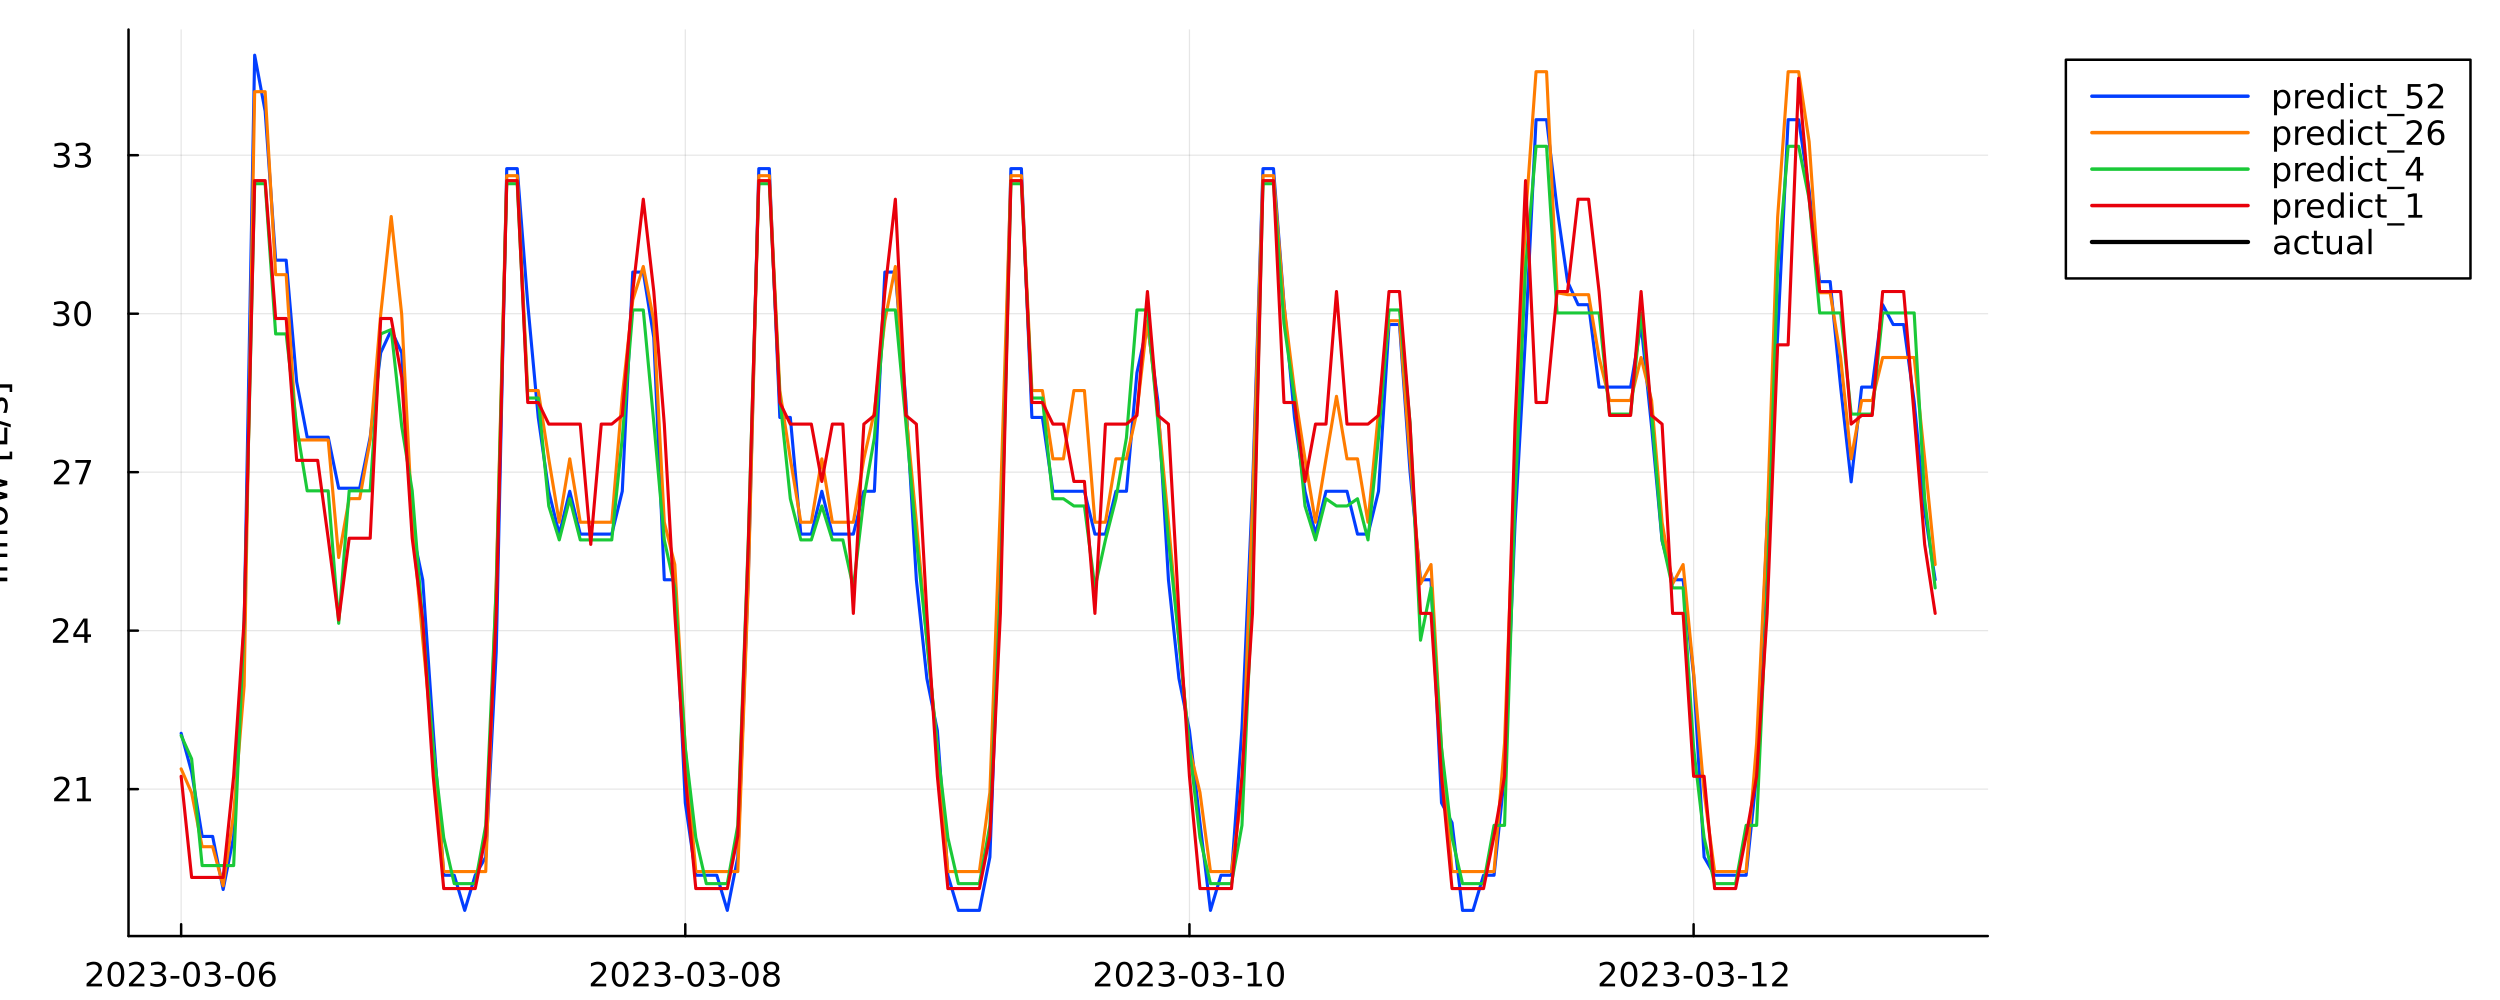 <?xml version="1.0" encoding="utf-8"?>
<svg xmlns="http://www.w3.org/2000/svg" xmlns:xlink="http://www.w3.org/1999/xlink" width="1000" height="400" viewBox="0 0 4000 1600">
<rect x="0" y="0" width="4000" height="1600" fill="#333333" stroke="none"/>
<defs>
  <clipPath id="clip190">
    <rect x="0" y="0" width="4000" height="1600"/>
  </clipPath>
</defs>
<path clip-path="url(#clip190)" d="M0 1600 L4000 1600 L4000 0 L0 0  Z" fill="#ffffff" fill-rule="evenodd" fill-opacity="1"/>
<defs>
  <clipPath id="clip191">
    <rect x="800" y="0" width="2801" height="1600"/>
  </clipPath>
</defs>
<path clip-path="url(#clip190)" d="M205.623 1497.68 L3180.48 1497.68 L3180.48 47.244 L205.623 47.244  Z" fill="#ffffff" fill-rule="evenodd" fill-opacity="1"/>
<defs>
  <clipPath id="clip192">
    <rect x="205" y="47" width="2976" height="1451"/>
  </clipPath>
</defs>
<polyline clip-path="url(#clip192)" style="stroke:#000000; stroke-linecap:round; stroke-linejoin:round; stroke-width:2; stroke-opacity:0.1; fill:none" points="289.818,1497.68 289.818,47.244 "/>
<polyline clip-path="url(#clip192)" style="stroke:#000000; stroke-linecap:round; stroke-linejoin:round; stroke-width:2; stroke-opacity:0.1; fill:none" points="1096.47,1497.68 1096.47,47.244 "/>
<polyline clip-path="url(#clip192)" style="stroke:#000000; stroke-linecap:round; stroke-linejoin:round; stroke-width:2; stroke-opacity:0.1; fill:none" points="1903.12,1497.68 1903.12,47.244 "/>
<polyline clip-path="url(#clip192)" style="stroke:#000000; stroke-linecap:round; stroke-linejoin:round; stroke-width:2; stroke-opacity:0.1; fill:none" points="2709.77,1497.68 2709.77,47.244 "/>
<polyline clip-path="url(#clip190)" style="stroke:#000000; stroke-linecap:round; stroke-linejoin:round; stroke-width:4; stroke-opacity:1; fill:none" points="205.623,1497.68 3180.48,1497.68 "/>
<polyline clip-path="url(#clip190)" style="stroke:#000000; stroke-linecap:round; stroke-linejoin:round; stroke-width:4; stroke-opacity:1; fill:none" points="289.818,1497.68 289.818,1478.78 "/>
<polyline clip-path="url(#clip190)" style="stroke:#000000; stroke-linecap:round; stroke-linejoin:round; stroke-width:4; stroke-opacity:1; fill:none" points="1096.47,1497.68 1096.47,1478.78 "/>
<polyline clip-path="url(#clip190)" style="stroke:#000000; stroke-linecap:round; stroke-linejoin:round; stroke-width:4; stroke-opacity:1; fill:none" points="1903.12,1497.68 1903.12,1478.78 "/>
<polyline clip-path="url(#clip190)" style="stroke:#000000; stroke-linecap:round; stroke-linejoin:round; stroke-width:4; stroke-opacity:1; fill:none" points="2709.77,1497.68 2709.77,1478.78 "/>
<path clip-path="url(#clip190)" d="M144.805 1573.85 L163.165 1573.85 L163.165 1578.28 L138.477 1578.28 L138.477 1573.85 Q141.472 1570.75 146.628 1565.55 Q151.81 1560.31 153.139 1558.8 Q155.665 1555.96 156.654 1554.01 Q157.67 1552.03 157.67 1550.13 Q157.67 1547.03 155.482 1545.08 Q153.321 1543.12 149.831 1543.12 Q147.357 1543.12 144.597 1543.98 Q141.863 1544.84 138.738 1546.59 L138.738 1541.27 Q141.915 1540 144.675 1539.35 Q147.435 1538.7 149.727 1538.7 Q155.769 1538.7 159.362 1541.72 Q162.956 1544.74 162.956 1549.79 Q162.956 1552.19 162.045 1554.35 Q161.159 1556.48 158.79 1559.4 Q158.139 1560.15 154.649 1563.77 Q151.159 1567.37 144.805 1573.85 Z" fill="#000000" fill-rule="nonzero" fill-opacity="1" /><path clip-path="url(#clip190)" d="M185.456 1542.86 Q181.394 1542.86 179.336 1546.87 Q177.305 1550.86 177.305 1558.88 Q177.305 1566.87 179.336 1570.88 Q181.394 1574.87 185.456 1574.87 Q189.545 1574.87 191.576 1570.88 Q193.633 1566.87 193.633 1558.88 Q193.633 1550.86 191.576 1546.87 Q189.545 1542.86 185.456 1542.86 M185.456 1538.7 Q191.993 1538.7 195.43 1543.88 Q198.894 1549.04 198.894 1558.88 Q198.894 1568.7 195.43 1573.88 Q191.993 1579.04 185.456 1579.04 Q178.92 1579.04 175.456 1573.88 Q172.019 1568.7 172.019 1558.88 Q172.019 1549.04 175.456 1543.88 Q178.92 1538.7 185.456 1538.7 Z" fill="#000000" fill-rule="nonzero" fill-opacity="1" /><path clip-path="url(#clip190)" d="M212.67 1573.85 L231.029 1573.85 L231.029 1578.28 L206.341 1578.28 L206.341 1573.85 Q209.336 1570.75 214.492 1565.55 Q219.675 1560.31 221.003 1558.8 Q223.529 1555.96 224.518 1554.01 Q225.534 1552.03 225.534 1550.13 Q225.534 1547.03 223.347 1545.08 Q221.185 1543.12 217.696 1543.12 Q215.222 1543.12 212.461 1543.98 Q209.727 1544.84 206.602 1546.59 L206.602 1541.27 Q209.779 1540 212.539 1539.35 Q215.3 1538.7 217.591 1538.7 Q223.633 1538.7 227.227 1541.72 Q230.82 1544.74 230.82 1549.79 Q230.82 1552.19 229.909 1554.35 Q229.024 1556.48 226.654 1559.4 Q226.003 1560.15 222.513 1563.77 Q219.024 1567.37 212.67 1573.85 Z" fill="#000000" fill-rule="nonzero" fill-opacity="1" /><path clip-path="url(#clip190)" d="M258.008 1557.32 Q261.784 1558.12 263.893 1560.68 Q266.029 1563.23 266.029 1566.98 Q266.029 1572.73 262.07 1575.88 Q258.112 1579.04 250.82 1579.04 Q248.372 1579.04 245.768 1578.54 Q243.19 1578.07 240.43 1577.11 L240.43 1572.03 Q242.617 1573.31 245.221 1573.96 Q247.826 1574.61 250.664 1574.61 Q255.612 1574.61 258.19 1572.65 Q260.794 1570.7 260.794 1566.98 Q260.794 1563.54 258.372 1561.61 Q255.977 1559.66 251.68 1559.66 L247.148 1559.66 L247.148 1555.34 L251.888 1555.34 Q255.768 1555.34 257.826 1553.8 Q259.883 1552.24 259.883 1549.32 Q259.883 1546.33 257.747 1544.74 Q255.638 1543.12 251.68 1543.12 Q249.518 1543.12 247.044 1543.59 Q244.57 1544.06 241.602 1545.05 L241.602 1540.36 Q244.596 1539.53 247.201 1539.11 Q249.831 1538.7 252.148 1538.7 Q258.138 1538.7 261.628 1541.43 Q265.117 1544.14 265.117 1548.77 Q265.117 1552 263.268 1554.24 Q261.419 1556.46 258.008 1557.32 Z" fill="#000000" fill-rule="nonzero" fill-opacity="1" /><path clip-path="url(#clip190)" d="M272.904 1561.54 L286.94 1561.54 L286.94 1565.81 L272.904 1565.81 L272.904 1561.54 Z" fill="#000000" fill-rule="nonzero" fill-opacity="1" /><path clip-path="url(#clip190)" d="M306.497 1542.86 Q302.435 1542.86 300.377 1546.87 Q298.346 1550.86 298.346 1558.88 Q298.346 1566.87 300.377 1570.88 Q302.435 1574.87 306.497 1574.87 Q310.586 1574.87 312.617 1570.88 Q314.674 1566.87 314.674 1558.88 Q314.674 1550.86 312.617 1546.87 Q310.586 1542.86 306.497 1542.86 M306.497 1538.7 Q313.034 1538.7 316.471 1543.88 Q319.935 1549.04 319.935 1558.88 Q319.935 1568.7 316.471 1573.88 Q313.034 1579.04 306.497 1579.04 Q299.961 1579.04 296.497 1573.88 Q293.06 1568.7 293.06 1558.88 Q293.06 1549.04 296.497 1543.88 Q299.961 1538.7 306.497 1538.7 Z" fill="#000000" fill-rule="nonzero" fill-opacity="1" /><path clip-path="url(#clip190)" d="M345.117 1557.32 Q348.893 1558.12 351.002 1560.68 Q353.137 1563.23 353.137 1566.98 Q353.137 1572.73 349.179 1575.88 Q345.221 1579.04 337.929 1579.04 Q335.481 1579.04 332.877 1578.54 Q330.299 1578.07 327.539 1577.11 L327.539 1572.03 Q329.726 1573.31 332.33 1573.96 Q334.934 1574.61 337.773 1574.61 Q342.721 1574.61 345.299 1572.65 Q347.903 1570.7 347.903 1566.98 Q347.903 1563.54 345.481 1561.61 Q343.085 1559.66 338.789 1559.66 L334.257 1559.66 L334.257 1555.34 L338.997 1555.34 Q342.877 1555.34 344.934 1553.8 Q346.992 1552.24 346.992 1549.32 Q346.992 1546.33 344.856 1544.74 Q342.747 1543.12 338.789 1543.12 Q336.627 1543.12 334.153 1543.59 Q331.679 1544.06 328.711 1545.05 L328.711 1540.36 Q331.705 1539.53 334.309 1539.11 Q336.94 1538.7 339.257 1538.7 Q345.247 1538.7 348.736 1541.43 Q352.226 1544.14 352.226 1548.77 Q352.226 1552 350.377 1554.24 Q348.528 1556.46 345.117 1557.32 Z" fill="#000000" fill-rule="nonzero" fill-opacity="1" /><path clip-path="url(#clip190)" d="M360.012 1561.54 L374.049 1561.54 L374.049 1565.81 L360.012 1565.81 L360.012 1561.54 Z" fill="#000000" fill-rule="nonzero" fill-opacity="1" /><path clip-path="url(#clip190)" d="M393.606 1542.86 Q389.544 1542.86 387.486 1546.87 Q385.455 1550.86 385.455 1558.88 Q385.455 1566.87 387.486 1570.88 Q389.544 1574.87 393.606 1574.87 Q397.695 1574.87 399.726 1570.88 Q401.783 1566.87 401.783 1558.88 Q401.783 1550.86 399.726 1546.87 Q397.695 1542.86 393.606 1542.86 M393.606 1538.7 Q400.142 1538.7 403.58 1543.88 Q407.043 1549.04 407.043 1558.88 Q407.043 1568.7 403.58 1573.88 Q400.142 1579.04 393.606 1579.04 Q387.07 1579.04 383.606 1573.88 Q380.169 1568.7 380.169 1558.88 Q380.169 1549.04 383.606 1543.88 Q387.07 1538.7 393.606 1538.7 Z" fill="#000000" fill-rule="nonzero" fill-opacity="1" /><path clip-path="url(#clip190)" d="M428.189 1556.74 Q424.648 1556.74 422.564 1559.17 Q420.507 1561.59 420.507 1565.81 Q420.507 1570 422.564 1572.45 Q424.648 1574.87 428.189 1574.87 Q431.731 1574.87 433.788 1572.45 Q435.871 1570 435.871 1565.81 Q435.871 1561.59 433.788 1559.17 Q431.731 1556.74 428.189 1556.74 M438.632 1540.26 L438.632 1545.05 Q436.653 1544.11 434.621 1543.62 Q432.616 1543.12 430.637 1543.12 Q425.429 1543.12 422.668 1546.64 Q419.934 1550.16 419.543 1557.26 Q421.08 1555 423.398 1553.8 Q425.715 1552.58 428.502 1552.58 Q434.361 1552.58 437.746 1556.14 Q441.158 1559.69 441.158 1565.81 Q441.158 1571.8 437.616 1575.42 Q434.075 1579.04 428.189 1579.04 Q421.444 1579.04 417.877 1573.88 Q414.309 1568.7 414.309 1558.88 Q414.309 1549.66 418.684 1544.19 Q423.059 1538.7 430.429 1538.7 Q432.408 1538.7 434.413 1539.09 Q436.444 1539.48 438.632 1540.26 Z" fill="#000000" fill-rule="nonzero" fill-opacity="1" /><path clip-path="url(#clip190)" d="M951.599 1573.85 L969.958 1573.85 L969.958 1578.28 L945.271 1578.28 L945.271 1573.85 Q948.266 1570.75 953.422 1565.55 Q958.604 1560.31 959.932 1558.8 Q962.458 1555.96 963.448 1554.01 Q964.464 1552.03 964.464 1550.13 Q964.464 1547.03 962.276 1545.08 Q960.115 1543.12 956.625 1543.12 Q954.151 1543.12 951.391 1543.98 Q948.656 1544.84 945.531 1546.59 L945.531 1541.27 Q948.708 1540 951.469 1539.35 Q954.229 1538.7 956.521 1538.7 Q962.563 1538.7 966.156 1541.72 Q969.75 1544.74 969.75 1549.79 Q969.75 1552.19 968.839 1554.35 Q967.953 1556.48 965.583 1559.4 Q964.932 1560.15 961.443 1563.77 Q957.953 1567.37 951.599 1573.85 Z" fill="#000000" fill-rule="nonzero" fill-opacity="1" /><path clip-path="url(#clip190)" d="M992.25 1542.86 Q988.187 1542.86 986.13 1546.87 Q984.099 1550.86 984.099 1558.88 Q984.099 1566.87 986.13 1570.88 Q988.187 1574.87 992.25 1574.87 Q996.338 1574.87 998.37 1570.88 Q1000.43 1566.87 1000.43 1558.88 Q1000.43 1550.86 998.37 1546.87 Q996.338 1542.86 992.25 1542.86 M992.25 1538.7 Q998.786 1538.7 1002.22 1543.88 Q1005.69 1549.04 1005.69 1558.88 Q1005.69 1568.7 1002.22 1573.88 Q998.786 1579.04 992.25 1579.04 Q985.713 1579.04 982.25 1573.88 Q978.812 1568.7 978.812 1558.88 Q978.812 1549.04 982.25 1543.88 Q985.713 1538.7 992.25 1538.7 Z" fill="#000000" fill-rule="nonzero" fill-opacity="1" /><path clip-path="url(#clip190)" d="M1019.46 1573.85 L1037.82 1573.85 L1037.82 1578.28 L1013.14 1578.28 L1013.14 1573.85 Q1016.13 1570.75 1021.29 1565.55 Q1026.47 1560.31 1027.8 1558.8 Q1030.32 1555.96 1031.31 1554.01 Q1032.33 1552.03 1032.33 1550.13 Q1032.33 1547.03 1030.14 1545.08 Q1027.98 1543.12 1024.49 1543.12 Q1022.02 1543.12 1019.25 1543.98 Q1016.52 1544.84 1013.4 1546.59 L1013.4 1541.27 Q1016.57 1540 1019.33 1539.35 Q1022.09 1538.7 1024.39 1538.7 Q1030.43 1538.7 1034.02 1541.72 Q1037.61 1544.74 1037.61 1549.79 Q1037.61 1552.19 1036.7 1554.35 Q1035.82 1556.48 1033.45 1559.4 Q1032.8 1560.15 1029.31 1563.77 Q1025.82 1567.37 1019.46 1573.85 Z" fill="#000000" fill-rule="nonzero" fill-opacity="1" /><path clip-path="url(#clip190)" d="M1064.8 1557.32 Q1068.58 1558.12 1070.69 1560.68 Q1072.82 1563.23 1072.82 1566.98 Q1072.82 1572.73 1068.86 1575.88 Q1064.91 1579.04 1057.61 1579.04 Q1055.17 1579.04 1052.56 1578.54 Q1049.98 1578.07 1047.22 1577.11 L1047.22 1572.03 Q1049.41 1573.31 1052.02 1573.96 Q1054.62 1574.61 1057.46 1574.61 Q1062.41 1574.61 1064.98 1572.65 Q1067.59 1570.7 1067.59 1566.98 Q1067.59 1563.54 1065.17 1561.61 Q1062.77 1559.66 1058.47 1559.66 L1053.94 1559.66 L1053.94 1555.34 L1058.68 1555.34 Q1062.56 1555.34 1064.62 1553.8 Q1066.68 1552.24 1066.68 1549.32 Q1066.68 1546.33 1064.54 1544.74 Q1062.43 1543.12 1058.47 1543.12 Q1056.31 1543.12 1053.84 1543.59 Q1051.36 1544.06 1048.4 1545.05 L1048.4 1540.36 Q1051.39 1539.53 1053.99 1539.11 Q1056.62 1538.7 1058.94 1538.7 Q1064.93 1538.7 1068.42 1541.43 Q1071.91 1544.14 1071.91 1548.77 Q1071.91 1552 1070.06 1554.24 Q1068.21 1556.46 1064.8 1557.32 Z" fill="#000000" fill-rule="nonzero" fill-opacity="1" /><path clip-path="url(#clip190)" d="M1079.7 1561.54 L1093.73 1561.54 L1093.73 1565.81 L1079.7 1565.81 L1079.7 1561.54 Z" fill="#000000" fill-rule="nonzero" fill-opacity="1" /><path clip-path="url(#clip190)" d="M1113.29 1542.86 Q1109.23 1542.86 1107.17 1546.87 Q1105.14 1550.86 1105.14 1558.88 Q1105.14 1566.87 1107.17 1570.88 Q1109.23 1574.87 1113.29 1574.87 Q1117.38 1574.87 1119.41 1570.88 Q1121.47 1566.87 1121.47 1558.88 Q1121.47 1550.86 1119.41 1546.87 Q1117.38 1542.86 1113.29 1542.86 M1113.29 1538.7 Q1119.83 1538.7 1123.26 1543.88 Q1126.73 1549.04 1126.73 1558.88 Q1126.73 1568.7 1123.26 1573.88 Q1119.83 1579.04 1113.29 1579.04 Q1106.75 1579.04 1103.29 1573.88 Q1099.85 1568.7 1099.85 1558.88 Q1099.85 1549.04 1103.29 1543.88 Q1106.75 1538.7 1113.29 1538.7 Z" fill="#000000" fill-rule="nonzero" fill-opacity="1" /><path clip-path="url(#clip190)" d="M1151.91 1557.32 Q1155.69 1558.12 1157.8 1560.68 Q1159.93 1563.23 1159.93 1566.98 Q1159.93 1572.73 1155.97 1575.88 Q1152.01 1579.04 1144.72 1579.04 Q1142.28 1579.04 1139.67 1578.54 Q1137.09 1578.07 1134.33 1577.11 L1134.33 1572.03 Q1136.52 1573.31 1139.12 1573.96 Q1141.73 1574.61 1144.57 1574.61 Q1149.51 1574.61 1152.09 1572.65 Q1154.7 1570.7 1154.7 1566.98 Q1154.7 1563.54 1152.28 1561.61 Q1149.88 1559.66 1145.58 1559.66 L1141.05 1559.66 L1141.05 1555.34 L1145.79 1555.34 Q1149.67 1555.34 1151.73 1553.8 Q1153.79 1552.24 1153.79 1549.32 Q1153.79 1546.33 1151.65 1544.74 Q1149.54 1543.12 1145.58 1543.12 Q1143.42 1543.12 1140.95 1543.59 Q1138.47 1544.06 1135.5 1545.05 L1135.5 1540.36 Q1138.5 1539.53 1141.1 1539.11 Q1143.73 1538.7 1146.05 1538.7 Q1152.04 1538.7 1155.53 1541.43 Q1159.02 1544.14 1159.02 1548.77 Q1159.02 1552 1157.17 1554.24 Q1155.32 1556.46 1151.91 1557.32 Z" fill="#000000" fill-rule="nonzero" fill-opacity="1" /><path clip-path="url(#clip190)" d="M1166.81 1561.54 L1180.84 1561.54 L1180.84 1565.81 L1166.81 1565.81 L1166.81 1561.54 Z" fill="#000000" fill-rule="nonzero" fill-opacity="1" /><path clip-path="url(#clip190)" d="M1200.4 1542.86 Q1196.34 1542.86 1194.28 1546.87 Q1192.25 1550.86 1192.25 1558.88 Q1192.25 1566.87 1194.28 1570.88 Q1196.34 1574.87 1200.4 1574.87 Q1204.49 1574.87 1206.52 1570.88 Q1208.58 1566.87 1208.58 1558.88 Q1208.58 1550.86 1206.52 1546.87 Q1204.49 1542.86 1200.4 1542.86 M1200.4 1538.7 Q1206.94 1538.7 1210.37 1543.88 Q1213.84 1549.04 1213.84 1558.88 Q1213.84 1568.7 1210.37 1573.88 Q1206.94 1579.04 1200.4 1579.04 Q1193.86 1579.04 1190.4 1573.88 Q1186.96 1568.7 1186.96 1558.88 Q1186.96 1549.04 1190.4 1543.88 Q1193.86 1538.7 1200.4 1538.7 Z" fill="#000000" fill-rule="nonzero" fill-opacity="1" /><path clip-path="url(#clip190)" d="M1234.33 1559.82 Q1230.58 1559.82 1228.42 1561.82 Q1226.29 1563.83 1226.29 1567.34 Q1226.29 1570.86 1228.42 1572.86 Q1230.58 1574.87 1234.33 1574.87 Q1238.08 1574.87 1240.24 1572.86 Q1242.4 1570.83 1242.4 1567.34 Q1242.4 1563.83 1240.24 1561.82 Q1238.11 1559.82 1234.33 1559.82 M1229.07 1557.58 Q1225.69 1556.74 1223.79 1554.43 Q1221.91 1552.11 1221.91 1548.77 Q1221.91 1544.11 1225.22 1541.41 Q1228.55 1538.7 1234.33 1538.7 Q1240.14 1538.7 1243.45 1541.41 Q1246.75 1544.11 1246.75 1548.77 Q1246.75 1552.11 1244.85 1554.43 Q1242.98 1556.74 1239.62 1557.58 Q1243.42 1558.46 1245.53 1561.04 Q1247.67 1563.62 1247.67 1567.34 Q1247.67 1572.99 1244.2 1576.01 Q1240.76 1579.04 1234.33 1579.04 Q1227.9 1579.04 1224.44 1576.01 Q1221 1572.99 1221 1567.34 Q1221 1563.62 1223.13 1561.04 Q1225.27 1558.46 1229.07 1557.58 M1227.14 1549.27 Q1227.14 1552.29 1229.02 1553.98 Q1230.92 1555.68 1234.33 1555.68 Q1237.72 1555.68 1239.62 1553.98 Q1241.55 1552.29 1241.55 1549.27 Q1241.55 1546.25 1239.62 1544.56 Q1237.72 1542.86 1234.33 1542.86 Q1230.92 1542.86 1229.02 1544.56 Q1227.14 1546.25 1227.14 1549.27 Z" fill="#000000" fill-rule="nonzero" fill-opacity="1" /><path clip-path="url(#clip190)" d="M1758.2 1573.85 L1776.56 1573.85 L1776.56 1578.28 L1751.87 1578.28 L1751.87 1573.85 Q1754.86 1570.75 1760.02 1565.55 Q1765.2 1560.31 1766.53 1558.8 Q1769.06 1555.96 1770.05 1554.01 Q1771.06 1552.03 1771.06 1550.13 Q1771.06 1547.03 1768.87 1545.08 Q1766.71 1543.12 1763.22 1543.12 Q1760.75 1543.12 1757.99 1543.98 Q1755.25 1544.84 1752.13 1546.59 L1752.13 1541.27 Q1755.31 1540 1758.07 1539.35 Q1760.83 1538.7 1763.12 1538.7 Q1769.16 1538.7 1772.75 1541.72 Q1776.35 1544.74 1776.35 1549.79 Q1776.35 1552.19 1775.44 1554.35 Q1774.55 1556.48 1772.18 1559.4 Q1771.53 1560.15 1768.04 1563.77 Q1764.55 1567.37 1758.2 1573.85 Z" fill="#000000" fill-rule="nonzero" fill-opacity="1" /><path clip-path="url(#clip190)" d="M1798.85 1542.86 Q1794.79 1542.86 1792.73 1546.87 Q1790.7 1550.86 1790.7 1558.88 Q1790.7 1566.87 1792.73 1570.88 Q1794.79 1574.87 1798.85 1574.87 Q1802.94 1574.87 1804.97 1570.88 Q1807.03 1566.87 1807.03 1558.88 Q1807.03 1550.86 1804.97 1546.87 Q1802.94 1542.86 1798.85 1542.86 M1798.85 1538.7 Q1805.38 1538.7 1808.82 1543.88 Q1812.29 1549.04 1812.29 1558.88 Q1812.29 1568.7 1808.82 1573.88 Q1805.38 1579.04 1798.85 1579.04 Q1792.31 1579.04 1788.85 1573.88 Q1785.41 1568.7 1785.41 1558.88 Q1785.41 1549.04 1788.85 1543.88 Q1792.31 1538.7 1798.85 1538.7 Z" fill="#000000" fill-rule="nonzero" fill-opacity="1" /><path clip-path="url(#clip190)" d="M1826.06 1573.85 L1844.42 1573.85 L1844.42 1578.28 L1819.73 1578.28 L1819.73 1573.85 Q1822.73 1570.75 1827.88 1565.55 Q1833.07 1560.31 1834.4 1558.8 Q1836.92 1555.96 1837.91 1554.01 Q1838.93 1552.03 1838.93 1550.13 Q1838.93 1547.03 1836.74 1545.08 Q1834.58 1543.12 1831.09 1543.12 Q1828.61 1543.12 1825.85 1543.98 Q1823.12 1544.84 1819.99 1546.59 L1819.99 1541.27 Q1823.17 1540 1825.93 1539.35 Q1828.69 1538.7 1830.98 1538.7 Q1837.03 1538.7 1840.62 1541.72 Q1844.21 1544.74 1844.21 1549.79 Q1844.21 1552.19 1843.3 1554.35 Q1842.42 1556.48 1840.05 1559.4 Q1839.4 1560.15 1835.91 1563.77 Q1832.42 1567.37 1826.06 1573.85 Z" fill="#000000" fill-rule="nonzero" fill-opacity="1" /><path clip-path="url(#clip190)" d="M1871.4 1557.32 Q1875.18 1558.12 1877.29 1560.68 Q1879.42 1563.23 1879.42 1566.98 Q1879.42 1572.73 1875.46 1575.88 Q1871.5 1579.04 1864.21 1579.04 Q1861.76 1579.04 1859.16 1578.54 Q1856.58 1578.07 1853.82 1577.11 L1853.82 1572.03 Q1856.01 1573.31 1858.61 1573.96 Q1861.22 1574.61 1864.06 1574.61 Q1869 1574.61 1871.58 1572.65 Q1874.19 1570.7 1874.19 1566.98 Q1874.19 1563.54 1871.76 1561.61 Q1869.37 1559.66 1865.07 1559.66 L1860.54 1559.66 L1860.54 1555.34 L1865.28 1555.34 Q1869.16 1555.34 1871.22 1553.8 Q1873.28 1552.24 1873.28 1549.32 Q1873.28 1546.33 1871.14 1544.74 Q1869.03 1543.12 1865.07 1543.12 Q1862.91 1543.12 1860.44 1543.59 Q1857.96 1544.06 1854.99 1545.05 L1854.99 1540.36 Q1857.99 1539.53 1860.59 1539.11 Q1863.22 1538.7 1865.54 1538.7 Q1871.53 1538.7 1875.02 1541.43 Q1878.51 1544.14 1878.51 1548.77 Q1878.51 1552 1876.66 1554.24 Q1874.81 1556.46 1871.4 1557.32 Z" fill="#000000" fill-rule="nonzero" fill-opacity="1" /><path clip-path="url(#clip190)" d="M1886.3 1561.54 L1900.33 1561.54 L1900.33 1565.81 L1886.3 1565.81 L1886.3 1561.54 Z" fill="#000000" fill-rule="nonzero" fill-opacity="1" /><path clip-path="url(#clip190)" d="M1919.89 1542.86 Q1915.83 1542.86 1913.77 1546.87 Q1911.74 1550.86 1911.74 1558.88 Q1911.74 1566.87 1913.77 1570.88 Q1915.83 1574.87 1919.89 1574.87 Q1923.98 1574.87 1926.01 1570.88 Q1928.07 1566.87 1928.07 1558.88 Q1928.07 1550.86 1926.01 1546.87 Q1923.98 1542.86 1919.89 1542.86 M1919.89 1538.7 Q1926.43 1538.7 1929.86 1543.88 Q1933.33 1549.04 1933.33 1558.88 Q1933.33 1568.7 1929.86 1573.88 Q1926.43 1579.04 1919.89 1579.04 Q1913.35 1579.04 1909.89 1573.88 Q1906.45 1568.7 1906.45 1558.88 Q1906.45 1549.04 1909.89 1543.88 Q1913.35 1538.7 1919.89 1538.7 Z" fill="#000000" fill-rule="nonzero" fill-opacity="1" /><path clip-path="url(#clip190)" d="M1958.51 1557.32 Q1962.29 1558.12 1964.39 1560.68 Q1966.53 1563.23 1966.53 1566.98 Q1966.53 1572.73 1962.57 1575.88 Q1958.61 1579.04 1951.32 1579.04 Q1948.87 1579.04 1946.27 1578.54 Q1943.69 1578.07 1940.93 1577.11 L1940.93 1572.03 Q1943.12 1573.31 1945.72 1573.96 Q1948.33 1574.61 1951.17 1574.61 Q1956.11 1574.61 1958.69 1572.65 Q1961.3 1570.7 1961.3 1566.98 Q1961.3 1563.54 1958.87 1561.61 Q1956.48 1559.66 1952.18 1559.66 L1947.65 1559.66 L1947.65 1555.34 L1952.39 1555.34 Q1956.27 1555.34 1958.33 1553.8 Q1960.38 1552.24 1960.38 1549.32 Q1960.38 1546.33 1958.25 1544.74 Q1956.14 1543.12 1952.18 1543.12 Q1950.02 1543.12 1947.55 1543.59 Q1945.07 1544.06 1942.1 1545.05 L1942.1 1540.36 Q1945.1 1539.53 1947.7 1539.11 Q1950.33 1538.7 1952.65 1538.7 Q1958.64 1538.7 1962.13 1541.43 Q1965.62 1544.14 1965.62 1548.77 Q1965.62 1552 1963.77 1554.24 Q1961.92 1556.46 1958.51 1557.32 Z" fill="#000000" fill-rule="nonzero" fill-opacity="1" /><path clip-path="url(#clip190)" d="M1973.4 1561.54 L1987.44 1561.54 L1987.44 1565.81 L1973.4 1565.81 L1973.4 1561.54 Z" fill="#000000" fill-rule="nonzero" fill-opacity="1" /><path clip-path="url(#clip190)" d="M1996.66 1573.85 L2005.25 1573.85 L2005.25 1544.19 L1995.9 1546.07 L1995.9 1541.27 L2005.2 1539.4 L2010.46 1539.4 L2010.46 1573.85 L2019.06 1573.85 L2019.06 1578.28 L1996.66 1578.28 L1996.66 1573.85 Z" fill="#000000" fill-rule="nonzero" fill-opacity="1" /><path clip-path="url(#clip190)" d="M2040.93 1542.86 Q2036.87 1542.86 2034.81 1546.87 Q2032.78 1550.86 2032.78 1558.88 Q2032.78 1566.87 2034.81 1570.88 Q2036.87 1574.87 2040.93 1574.87 Q2045.02 1574.87 2047.05 1570.88 Q2049.11 1566.87 2049.11 1558.88 Q2049.11 1550.86 2047.05 1546.87 Q2045.02 1542.86 2040.93 1542.86 M2040.93 1538.7 Q2047.47 1538.7 2050.9 1543.88 Q2054.37 1549.04 2054.37 1558.88 Q2054.37 1568.7 2050.9 1573.88 Q2047.47 1579.04 2040.93 1579.04 Q2034.39 1579.04 2030.93 1573.88 Q2027.49 1568.7 2027.49 1558.88 Q2027.49 1549.04 2030.93 1543.88 Q2034.39 1538.7 2040.93 1538.7 Z" fill="#000000" fill-rule="nonzero" fill-opacity="1" /><path clip-path="url(#clip190)" d="M2565.75 1573.85 L2584.11 1573.85 L2584.11 1578.28 L2559.42 1578.28 L2559.42 1573.85 Q2562.41 1570.75 2567.57 1565.55 Q2572.75 1560.31 2574.08 1558.8 Q2576.61 1555.96 2577.6 1554.01 Q2578.61 1552.03 2578.61 1550.13 Q2578.61 1547.03 2576.42 1545.08 Q2574.26 1543.12 2570.77 1543.12 Q2568.3 1543.12 2565.54 1543.98 Q2562.8 1544.84 2559.68 1546.59 L2559.68 1541.27 Q2562.86 1540 2565.62 1539.35 Q2568.38 1538.7 2570.67 1538.7 Q2576.71 1538.7 2580.3 1541.72 Q2583.9 1544.74 2583.9 1549.79 Q2583.9 1552.19 2582.99 1554.35 Q2582.1 1556.48 2579.73 1559.4 Q2579.08 1560.15 2575.59 1563.77 Q2572.1 1567.37 2565.75 1573.85 Z" fill="#000000" fill-rule="nonzero" fill-opacity="1" /><path clip-path="url(#clip190)" d="M2606.4 1542.86 Q2602.33 1542.86 2600.28 1546.87 Q2598.25 1550.86 2598.25 1558.88 Q2598.25 1566.87 2600.28 1570.88 Q2602.33 1574.87 2606.4 1574.87 Q2610.49 1574.87 2612.52 1570.88 Q2614.57 1566.87 2614.57 1558.88 Q2614.57 1550.86 2612.52 1546.87 Q2610.49 1542.86 2606.4 1542.86 M2606.4 1538.7 Q2612.93 1538.7 2616.37 1543.88 Q2619.83 1549.04 2619.83 1558.88 Q2619.83 1568.7 2616.37 1573.88 Q2612.93 1579.04 2606.4 1579.04 Q2599.86 1579.04 2596.4 1573.88 Q2592.96 1568.7 2592.96 1558.88 Q2592.96 1549.04 2596.4 1543.88 Q2599.86 1538.7 2606.4 1538.7 Z" fill="#000000" fill-rule="nonzero" fill-opacity="1" /><path clip-path="url(#clip190)" d="M2633.61 1573.85 L2651.97 1573.85 L2651.97 1578.28 L2627.28 1578.28 L2627.28 1573.85 Q2630.28 1570.75 2635.43 1565.55 Q2640.62 1560.31 2641.94 1558.8 Q2644.47 1555.96 2645.46 1554.01 Q2646.48 1552.03 2646.48 1550.13 Q2646.48 1547.03 2644.29 1545.08 Q2642.13 1543.12 2638.64 1543.12 Q2636.16 1543.12 2633.4 1543.98 Q2630.67 1544.84 2627.54 1546.59 L2627.54 1541.27 Q2630.72 1540 2633.48 1539.35 Q2636.24 1538.7 2638.53 1538.7 Q2644.57 1538.7 2648.17 1541.72 Q2651.76 1544.74 2651.76 1549.79 Q2651.76 1552.19 2650.85 1554.35 Q2649.96 1556.48 2647.6 1559.4 Q2646.94 1560.15 2643.45 1563.77 Q2639.96 1567.37 2633.61 1573.85 Z" fill="#000000" fill-rule="nonzero" fill-opacity="1" /><path clip-path="url(#clip190)" d="M2678.95 1557.32 Q2682.73 1558.12 2684.83 1560.68 Q2686.97 1563.23 2686.97 1566.98 Q2686.97 1572.73 2683.01 1575.88 Q2679.05 1579.04 2671.76 1579.04 Q2669.31 1579.04 2666.71 1578.54 Q2664.13 1578.07 2661.37 1577.11 L2661.37 1572.03 Q2663.56 1573.31 2666.16 1573.96 Q2668.77 1574.61 2671.61 1574.61 Q2676.55 1574.61 2679.13 1572.65 Q2681.74 1570.7 2681.74 1566.98 Q2681.74 1563.54 2679.31 1561.61 Q2676.92 1559.66 2672.62 1559.66 L2668.09 1559.66 L2668.09 1555.34 L2672.83 1555.34 Q2676.71 1555.34 2678.77 1553.8 Q2680.82 1552.24 2680.82 1549.32 Q2680.82 1546.33 2678.69 1544.74 Q2676.58 1543.12 2672.62 1543.12 Q2670.46 1543.12 2667.99 1543.59 Q2665.51 1544.06 2662.54 1545.05 L2662.54 1540.36 Q2665.54 1539.53 2668.14 1539.11 Q2670.77 1538.7 2673.09 1538.7 Q2679.08 1538.7 2682.57 1541.43 Q2686.06 1544.14 2686.06 1548.77 Q2686.06 1552 2684.21 1554.24 Q2682.36 1556.46 2678.95 1557.32 Z" fill="#000000" fill-rule="nonzero" fill-opacity="1" /><path clip-path="url(#clip190)" d="M2693.84 1561.54 L2707.88 1561.54 L2707.88 1565.81 L2693.84 1565.81 L2693.84 1561.54 Z" fill="#000000" fill-rule="nonzero" fill-opacity="1" /><path clip-path="url(#clip190)" d="M2727.44 1542.86 Q2723.38 1542.86 2721.32 1546.87 Q2719.29 1550.86 2719.29 1558.88 Q2719.29 1566.87 2721.32 1570.88 Q2723.38 1574.87 2727.44 1574.87 Q2731.53 1574.87 2733.56 1570.88 Q2735.62 1566.87 2735.62 1558.88 Q2735.62 1550.86 2733.56 1546.87 Q2731.53 1542.86 2727.44 1542.86 M2727.44 1538.7 Q2733.97 1538.7 2737.41 1543.88 Q2740.88 1549.04 2740.88 1558.88 Q2740.88 1568.7 2737.41 1573.88 Q2733.97 1579.04 2727.44 1579.04 Q2720.9 1579.04 2717.44 1573.88 Q2714 1568.7 2714 1558.88 Q2714 1549.04 2717.44 1543.88 Q2720.9 1538.7 2727.44 1538.7 Z" fill="#000000" fill-rule="nonzero" fill-opacity="1" /><path clip-path="url(#clip190)" d="M2766.06 1557.32 Q2769.83 1558.12 2771.94 1560.68 Q2774.08 1563.23 2774.08 1566.98 Q2774.08 1572.73 2770.12 1575.88 Q2766.16 1579.04 2758.87 1579.04 Q2756.42 1579.04 2753.82 1578.54 Q2751.24 1578.07 2748.48 1577.11 L2748.48 1572.03 Q2750.67 1573.31 2753.27 1573.96 Q2755.88 1574.61 2758.71 1574.61 Q2763.66 1574.61 2766.24 1572.65 Q2768.84 1570.7 2768.84 1566.98 Q2768.84 1563.54 2766.42 1561.61 Q2764.03 1559.66 2759.73 1559.66 L2755.2 1559.66 L2755.2 1555.34 L2759.94 1555.34 Q2763.82 1555.34 2765.88 1553.8 Q2767.93 1552.24 2767.93 1549.32 Q2767.93 1546.33 2765.8 1544.74 Q2763.69 1543.12 2759.73 1543.12 Q2757.57 1543.12 2755.09 1543.59 Q2752.62 1544.06 2749.65 1545.05 L2749.65 1540.36 Q2752.65 1539.53 2755.25 1539.11 Q2757.88 1538.7 2760.2 1538.7 Q2766.19 1538.7 2769.68 1541.43 Q2773.17 1544.14 2773.17 1548.77 Q2773.17 1552 2771.32 1554.24 Q2769.47 1556.46 2766.06 1557.32 Z" fill="#000000" fill-rule="nonzero" fill-opacity="1" /><path clip-path="url(#clip190)" d="M2780.95 1561.54 L2794.99 1561.54 L2794.99 1565.81 L2780.95 1565.81 L2780.95 1561.54 Z" fill="#000000" fill-rule="nonzero" fill-opacity="1" /><path clip-path="url(#clip190)" d="M2804.21 1573.85 L2812.8 1573.85 L2812.8 1544.19 L2803.45 1546.07 L2803.45 1541.27 L2812.75 1539.4 L2818.01 1539.4 L2818.01 1573.85 L2826.6 1573.85 L2826.6 1578.28 L2804.21 1578.28 L2804.21 1573.85 Z" fill="#000000" fill-rule="nonzero" fill-opacity="1" /><path clip-path="url(#clip190)" d="M2841.76 1573.85 L2860.12 1573.85 L2860.12 1578.28 L2835.43 1578.28 L2835.43 1573.85 Q2838.43 1570.75 2843.58 1565.55 Q2848.77 1560.31 2850.09 1558.8 Q2852.62 1555.96 2853.61 1554.01 Q2854.63 1552.03 2854.63 1550.13 Q2854.63 1547.03 2852.44 1545.08 Q2850.28 1543.12 2846.79 1543.12 Q2844.31 1543.12 2841.55 1543.98 Q2838.82 1544.84 2835.69 1546.59 L2835.69 1541.27 Q2838.87 1540 2841.63 1539.35 Q2844.39 1538.7 2846.68 1538.7 Q2852.72 1538.7 2856.32 1541.72 Q2859.91 1544.74 2859.91 1549.79 Q2859.91 1552.19 2859 1554.35 Q2858.11 1556.48 2855.75 1559.4 Q2855.09 1560.15 2851.6 1563.77 Q2848.11 1567.37 2841.76 1573.85 Z" fill="#000000" fill-rule="nonzero" fill-opacity="1" /><polyline clip-path="url(#clip192)" style="stroke:#000000; stroke-linecap:round; stroke-linejoin:round; stroke-width:2; stroke-opacity:0.1; fill:none" points="205.623,1262.61 3180.48,1262.61 "/>
<polyline clip-path="url(#clip192)" style="stroke:#000000; stroke-linecap:round; stroke-linejoin:round; stroke-width:2; stroke-opacity:0.1; fill:none" points="205.623,1009.04 3180.48,1009.04 "/>
<polyline clip-path="url(#clip192)" style="stroke:#000000; stroke-linecap:round; stroke-linejoin:round; stroke-width:2; stroke-opacity:0.1; fill:none" points="205.623,755.47 3180.48,755.47 "/>
<polyline clip-path="url(#clip192)" style="stroke:#000000; stroke-linecap:round; stroke-linejoin:round; stroke-width:2; stroke-opacity:0.1; fill:none" points="205.623,501.898 3180.48,501.898 "/>
<polyline clip-path="url(#clip192)" style="stroke:#000000; stroke-linecap:round; stroke-linejoin:round; stroke-width:2; stroke-opacity:0.1; fill:none" points="205.623,248.326 3180.48,248.326 "/>
<polyline clip-path="url(#clip190)" style="stroke:#000000; stroke-linecap:round; stroke-linejoin:round; stroke-width:4; stroke-opacity:1; fill:none" points="205.623,1497.68 205.623,47.244 "/>
<polyline clip-path="url(#clip190)" style="stroke:#000000; stroke-linecap:round; stroke-linejoin:round; stroke-width:4; stroke-opacity:1; fill:none" points="205.623,1262.61 220.626,1262.61 "/>
<polyline clip-path="url(#clip190)" style="stroke:#000000; stroke-linecap:round; stroke-linejoin:round; stroke-width:4; stroke-opacity:1; fill:none" points="205.623,1009.04 220.626,1009.04 "/>
<polyline clip-path="url(#clip190)" style="stroke:#000000; stroke-linecap:round; stroke-linejoin:round; stroke-width:4; stroke-opacity:1; fill:none" points="205.623,755.47 220.626,755.47 "/>
<polyline clip-path="url(#clip190)" style="stroke:#000000; stroke-linecap:round; stroke-linejoin:round; stroke-width:4; stroke-opacity:1; fill:none" points="205.623,501.898 220.626,501.898 "/>
<polyline clip-path="url(#clip190)" style="stroke:#000000; stroke-linecap:round; stroke-linejoin:round; stroke-width:4; stroke-opacity:1; fill:none" points="205.623,248.326 220.626,248.326 "/>
<path clip-path="url(#clip190)" d="M92.915 1277.63 L111.275 1277.63 L111.275 1282.05 L86.587 1282.05 L86.587 1277.63 Q89.582 1274.53 94.738 1269.32 Q99.921 1264.09 101.249 1262.58 Q103.775 1259.74 104.764 1257.78 Q105.78 1255.8 105.78 1253.9 Q105.78 1250.8 103.592 1248.85 Q101.431 1246.9 97.941 1246.9 Q95.467 1246.9 92.707 1247.76 Q89.973 1248.62 86.848 1250.36 L86.848 1245.05 Q90.025 1243.77 92.785 1243.12 Q95.546 1242.47 97.837 1242.47 Q103.879 1242.47 107.473 1245.49 Q111.066 1248.51 111.066 1253.56 Q111.066 1255.96 110.155 1258.12 Q109.269 1260.26 106.9 1263.17 Q106.249 1263.93 102.759 1267.55 Q99.269 1271.14 92.915 1277.63 Z" fill="#000000" fill-rule="nonzero" fill-opacity="1" /><path clip-path="url(#clip190)" d="M123.228 1277.63 L131.821 1277.63 L131.821 1247.97 L122.472 1249.84 L122.472 1245.05 L131.769 1243.17 L137.03 1243.17 L137.03 1277.63 L145.623 1277.63 L145.623 1282.05 L123.228 1282.05 L123.228 1277.63 Z" fill="#000000" fill-rule="nonzero" fill-opacity="1" /><path clip-path="url(#clip190)" d="M90.988 1024.06 L109.348 1024.06 L109.348 1028.48 L84.66 1028.48 L84.66 1024.06 Q87.655 1020.96 92.811 1015.75 Q97.993 1010.51 99.322 1009 Q101.848 1006.16 102.837 1004.21 Q103.853 1002.23 103.853 1000.33 Q103.853 997.232 101.665 995.279 Q99.504 993.326 96.014 993.326 Q93.54 993.326 90.78 994.186 Q88.046 995.045 84.921 996.79 L84.921 991.477 Q88.098 990.201 90.858 989.55 Q93.618 988.899 95.91 988.899 Q101.952 988.899 105.545 991.92 Q109.139 994.941 109.139 999.993 Q109.139 1002.39 108.228 1004.55 Q107.342 1006.69 104.973 1009.6 Q104.322 1010.36 100.832 1013.98 Q97.342 1017.57 90.988 1024.06 Z" fill="#000000" fill-rule="nonzero" fill-opacity="1" /><path clip-path="url(#clip190)" d="M134.842 994.186 L121.561 1014.94 L134.842 1014.94 L134.842 994.186 M133.462 989.602 L140.077 989.602 L140.077 1014.94 L145.623 1014.94 L145.623 1019.32 L140.077 1019.32 L140.077 1028.48 L134.842 1028.48 L134.842 1019.32 L117.29 1019.32 L117.29 1014.24 L133.462 989.602 Z" fill="#000000" fill-rule="nonzero" fill-opacity="1" /><path clip-path="url(#clip190)" d="M92.551 770.483 L110.91 770.483 L110.91 774.91 L86.223 774.91 L86.223 770.483 Q89.217 767.384 94.374 762.176 Q99.556 756.942 100.884 755.431 Q103.41 752.593 104.4 750.64 Q105.415 748.66 105.415 746.759 Q105.415 743.66 103.228 741.707 Q101.066 739.754 97.577 739.754 Q95.103 739.754 92.342 740.614 Q89.608 741.473 86.483 743.218 L86.483 737.905 Q89.66 736.629 92.421 735.978 Q95.181 735.327 97.473 735.327 Q103.514 735.327 107.108 738.348 Q110.702 741.369 110.702 746.421 Q110.702 748.817 109.79 750.978 Q108.905 753.114 106.535 756.03 Q105.884 756.785 102.394 760.405 Q98.905 763.999 92.551 770.483 Z" fill="#000000" fill-rule="nonzero" fill-opacity="1" /><path clip-path="url(#clip190)" d="M120.624 736.03 L145.623 736.03 L145.623 738.27 L131.509 774.91 L126.014 774.91 L139.295 740.457 L120.624 740.457 L120.624 736.03 Z" fill="#000000" fill-rule="nonzero" fill-opacity="1" /><path clip-path="url(#clip190)" d="M102.941 500.375 Q106.717 501.182 108.827 503.734 Q110.962 506.286 110.962 510.036 Q110.962 515.791 107.004 518.942 Q103.045 522.093 95.754 522.093 Q93.306 522.093 90.702 521.599 Q88.124 521.13 85.363 520.166 L85.363 515.088 Q87.551 516.364 90.155 517.015 Q92.759 517.666 95.598 517.666 Q100.545 517.666 103.124 515.713 Q105.728 513.76 105.728 510.036 Q105.728 506.599 103.306 504.672 Q100.91 502.719 96.613 502.719 L92.082 502.719 L92.082 498.396 L96.822 498.396 Q100.702 498.396 102.759 496.859 Q104.816 495.297 104.816 492.38 Q104.816 489.385 102.681 487.797 Q100.572 486.182 96.613 486.182 Q94.452 486.182 91.978 486.651 Q89.504 487.12 86.535 488.109 L86.535 483.422 Q89.53 482.588 92.134 482.172 Q94.764 481.755 97.082 481.755 Q103.072 481.755 106.561 484.49 Q110.051 487.198 110.051 491.833 Q110.051 495.062 108.202 497.302 Q106.353 499.515 102.941 500.375 Z" fill="#000000" fill-rule="nonzero" fill-opacity="1" /><path clip-path="url(#clip190)" d="M132.186 485.922 Q128.123 485.922 126.066 489.932 Q124.035 493.917 124.035 501.937 Q124.035 509.932 126.066 513.942 Q128.123 517.927 132.186 517.927 Q136.274 517.927 138.306 513.942 Q140.363 509.932 140.363 501.937 Q140.363 493.917 138.306 489.932 Q136.274 485.922 132.186 485.922 M132.186 481.755 Q138.722 481.755 142.16 486.937 Q145.623 492.094 145.623 501.937 Q145.623 511.755 142.16 516.937 Q138.722 522.093 132.186 522.093 Q125.65 522.093 122.186 516.937 Q118.749 511.755 118.749 501.937 Q118.749 492.094 122.186 486.937 Q125.65 481.755 132.186 481.755 Z" fill="#000000" fill-rule="nonzero" fill-opacity="1" /><path clip-path="url(#clip190)" d="M103.67 246.803 Q107.446 247.61 109.556 250.162 Q111.691 252.714 111.691 256.464 Q111.691 262.219 107.733 265.37 Q103.775 268.521 96.483 268.521 Q94.035 268.521 91.431 268.027 Q88.853 267.558 86.092 266.594 L86.092 261.516 Q88.28 262.792 90.884 263.443 Q93.488 264.094 96.327 264.094 Q101.275 264.094 103.853 262.141 Q106.457 260.188 106.457 256.464 Q106.457 253.027 104.035 251.1 Q101.639 249.147 97.342 249.147 L92.811 249.147 L92.811 244.824 L97.551 244.824 Q101.431 244.824 103.488 243.287 Q105.545 241.725 105.545 238.808 Q105.545 235.813 103.41 234.225 Q101.301 232.61 97.342 232.61 Q95.181 232.61 92.707 233.079 Q90.233 233.548 87.264 234.537 L87.264 229.85 Q90.259 229.016 92.863 228.6 Q95.493 228.183 97.811 228.183 Q103.801 228.183 107.29 230.918 Q110.78 233.626 110.78 238.261 Q110.78 241.49 108.931 243.73 Q107.082 245.943 103.67 246.803 Z" fill="#000000" fill-rule="nonzero" fill-opacity="1" /><path clip-path="url(#clip190)" d="M137.603 246.803 Q141.379 247.61 143.488 250.162 Q145.623 252.714 145.623 256.464 Q145.623 262.219 141.665 265.37 Q137.707 268.521 130.415 268.521 Q127.967 268.521 125.363 268.027 Q122.785 267.558 120.025 266.594 L120.025 261.516 Q122.212 262.792 124.816 263.443 Q127.42 264.094 130.259 264.094 Q135.207 264.094 137.785 262.141 Q140.389 260.188 140.389 256.464 Q140.389 253.027 137.967 251.1 Q135.571 249.147 131.274 249.147 L126.743 249.147 L126.743 244.824 L131.483 244.824 Q135.363 244.824 137.42 243.287 Q139.478 241.725 139.478 238.808 Q139.478 235.813 137.342 234.225 Q135.233 232.61 131.274 232.61 Q129.113 232.61 126.639 233.079 Q124.165 233.548 121.196 234.537 L121.196 229.85 Q124.191 229.016 126.795 228.6 Q129.426 228.183 131.743 228.183 Q137.733 228.183 141.222 230.918 Q144.712 233.626 144.712 238.261 Q144.712 241.49 142.863 243.73 Q141.014 245.943 137.603 246.803 Z" fill="#000000" fill-rule="nonzero" fill-opacity="1" /><path clip-path="url(#clip190)" d="M-31.5 930.013 L-31.5 924.168 L11.7 924.168 L11.7 930.013 L-31.5 930.013 Z" fill="#000000" fill-rule="nonzero" fill-opacity="1" /><path clip-path="url(#clip190)" d="M-7.86 885.829 L11.7 885.829 L11.7 891.153 L-7.686 891.153 Q-12.287 891.153 -14.573 892.947 Q-16.859 894.741 -16.859 898.329 Q-16.859 902.641 -14.11 905.129 Q-11.361 907.618 -6.616 907.618 L11.7 907.618 L11.7 912.97 L-20.707 912.97 L-20.707 907.618 L-15.672 907.618 Q-18.595 905.708 -20.042 903.133 Q-21.488 900.528 -21.488 897.143 Q-21.488 891.559 -18.016 888.694 Q-14.573 885.829 -7.86 885.829 Z" fill="#000000" fill-rule="nonzero" fill-opacity="1" /><path clip-path="url(#clip190)" d="M-33.323 858.804 L-28.896 858.804 L-28.896 863.897 Q-28.896 866.761 -27.738 867.89 Q-26.581 868.989 -23.572 868.989 L-20.707 868.989 L-20.707 860.222 L-16.569 860.222 L-16.569 868.989 L11.7 868.989 L11.7 874.342 L-16.569 874.342 L-16.569 879.435 L-20.707 879.435 L-20.707 874.342 L-22.964 874.342 Q-28.375 874.342 -30.834 871.825 Q-33.323 869.308 -33.323 863.839 L-33.323 858.804 Z" fill="#000000" fill-rule="nonzero" fill-opacity="1" /><path clip-path="url(#clip190)" d="M-33.323 854.348 L-33.323 849.024 L11.7 849.024 L11.7 854.348 L-33.323 854.348 Z" fill="#000000" fill-rule="nonzero" fill-opacity="1" /><path clip-path="url(#clip190)" d="M-16.974 825.326 Q-16.974 829.609 -13.618 832.097 Q-10.29 834.585 -4.475 834.585 Q1.341 834.585 4.698 832.126 Q8.025 829.638 8.025 825.326 Q8.025 821.073 4.669 818.584 Q1.312 816.096 -4.475 816.096 Q-10.233 816.096 -13.589 818.584 Q-16.974 821.073 -16.974 825.326 M-21.488 825.326 Q-21.488 818.382 -16.974 814.418 Q-12.461 810.454 -4.475 810.454 Q3.483 810.454 8.025 814.418 Q12.539 818.382 12.539 825.326 Q12.539 832.3 8.025 836.264 Q3.483 840.199 -4.475 840.199 Q-12.461 840.199 -16.974 836.264 Q-21.488 832.3 -21.488 825.326 Z" fill="#000000" fill-rule="nonzero" fill-opacity="1" /><path clip-path="url(#clip190)" d="M-20.707 804.725 L-20.707 799.4 L4.582 792.745 L-20.707 786.119 L-20.707 779.84 L4.582 773.185 L-20.707 766.559 L-20.707 761.235 L11.7 769.713 L11.7 775.992 L-14.862 782.965 L11.7 789.968 L11.7 796.247 L-20.707 804.725 Z" fill="#000000" fill-rule="nonzero" fill-opacity="1" /><path clip-path="url(#clip190)" d="M-33.323 734.818 L-33.323 722.549 L-29.185 722.549 L-29.185 729.493 L15.375 729.493 L15.375 722.549 L19.513 722.549 L19.513 734.818 L-33.323 734.818 Z" fill="#000000" fill-rule="nonzero" fill-opacity="1" /><path clip-path="url(#clip190)" d="M-31.5 710.975 L-31.5 705.13 L6.781 705.13 L6.781 684.094 L11.7 684.094 L11.7 710.975 L-31.5 710.975 Z" fill="#000000" fill-rule="nonzero" fill-opacity="1" /><path clip-path="url(#clip190)" d="M-31.5 668.73 L-31.5 663.811 L17.198 678.857 L17.198 683.776 L-31.5 668.73 Z" fill="#000000" fill-rule="nonzero" fill-opacity="1" /><path clip-path="url(#clip190)" d="M-19.752 637.567 L-14.717 637.567 Q-15.875 639.824 -16.454 642.254 Q-17.032 644.685 -17.032 647.289 Q-17.032 651.253 -15.817 653.25 Q-14.602 655.217 -12.171 655.217 Q-10.319 655.217 -9.249 653.799 Q-8.207 652.382 -7.252 648.099 L-6.847 646.276 Q-5.632 640.605 -3.404 638.232 Q-1.205 635.831 2.759 635.831 Q7.273 635.831 9.906 639.419 Q12.539 642.978 12.539 649.228 Q12.539 651.832 12.018 654.667 Q11.527 657.474 10.514 660.599 L5.016 660.599 Q6.55 657.648 7.331 654.783 Q8.083 651.919 8.083 649.112 Q8.083 645.35 6.81 643.325 Q5.508 641.299 3.164 641.299 Q0.994 641.299 -0.163 642.775 Q-1.321 644.222 -2.391 649.17 L-2.825 651.022 Q-3.867 655.97 -6.008 658.169 Q-8.178 660.368 -11.94 660.368 Q-16.512 660.368 -19 657.127 Q-21.488 653.886 -21.488 647.926 Q-21.488 644.974 -21.054 642.37 Q-20.62 639.766 -19.752 637.567 Z" fill="#000000" fill-rule="nonzero" fill-opacity="1" /><path clip-path="url(#clip190)" d="M-33.323 614.911 L19.513 614.911 L19.513 627.179 L15.375 627.179 L15.375 620.264 L-29.185 620.264 L-29.185 627.179 L-33.323 627.179 L-33.323 614.911 Z" fill="#000000" fill-rule="nonzero" fill-opacity="1" /><polyline clip-path="url(#clip192)" style="stroke:#023eff; stroke-linecap:round; stroke-linejoin:round; stroke-width:5; stroke-opacity:1; fill:none" points="289.818,1173.27 306.623,1235.12 323.428,1338.28 340.233,1338.28 357.038,1423.19 373.844,1338.28 390.649,999.116 407.454,88.294 424.259,177.937 441.065,416.304 457.87,416.304 474.675,610.972 491.48,699.517 508.285,699.517 525.091,699.517 541.896,781.16 558.701,781.16 575.506,781.16 592.311,699.517 609.117,564.363 625.922,528.28 642.727,564.363 659.532,847.803 676.338,927.782 693.143,1169.01 709.948,1400.42 726.753,1400.42 743.558,1456.63 760.364,1400.42 777.169,1371.38 793.974,1042.99 810.779,269.859 827.585,269.859 844.39,486.006 861.195,667.913 878,786.033 894.805,854.559 911.611,786.033 928.416,854.559 945.221,854.559 962.026,854.559 978.832,854.559 995.637,786.033 1012.44,435.361 1029.25,435.361 1046.05,540.209 1062.86,927.631 1079.66,927.631 1096.47,1284.63 1113.27,1400.42 1130.08,1400.42 1146.88,1400.42 1163.69,1456.63 1180.49,1371.38 1197.3,921.325 1214.1,269.859 1230.91,269.859 1247.72,667.913 1264.52,667.913 1281.33,854.559 1298.13,854.559 1314.94,786.033 1331.74,854.559 1348.55,854.559 1365.35,854.559 1382.16,786.033 1398.96,786.033 1415.77,435.361 1432.57,435.361 1449.38,642.274 1466.18,927.631 1482.99,1085.58 1499.79,1169.01 1516.6,1400.42 1533.4,1456.63 1550.21,1456.63 1567.01,1456.63 1583.82,1371.38 1600.62,921.325 1617.43,269.859 1634.24,269.859 1651.04,667.913 1667.85,667.913 1684.65,786.033 1701.46,786.033 1718.26,786.033 1735.07,786.033 1751.87,854.559 1768.68,854.559 1785.48,786.033 1802.29,786.033 1819.09,596.518 1835.9,519.251 1852.7,642.274 1869.51,927.631 1886.31,1085.58 1903.12,1169.01 1919.92,1316.35 1936.73,1456.63 1953.53,1400.42 1970.34,1400.42 1987.14,1165.48 2003.95,785.586 2020.76,269.859 2037.56,269.859 2054.37,486.006 2071.17,667.913 2087.98,786.033 2104.78,854.559 2121.59,786.033 2138.39,786.033 2155.2,786.033 2172,854.559 2188.81,854.559 2205.61,786.033 2222.42,519.251 2239.22,519.251 2256.03,754.121 2272.83,927.631 2289.64,927.631 2306.44,1284.63 2323.25,1316.35 2340.05,1456.63 2356.86,1456.63 2373.66,1400.42 2390.47,1400.42 2407.28,1239.72 2424.08,837.323 2440.89,536.512 2457.69,191.479 2474.5,191.479 2491.3,333.194 2508.11,450.589 2524.91,487.515 2541.72,487.515 2558.52,619.395 2575.33,619.395 2592.13,619.395 2608.94,619.395 2625.74,519.251 2642.55,682.882 2659.35,865.659 2676.16,927.631 2692.96,927.631 2709.77,1079.92 2726.57,1371.38 2743.38,1400.42 2760.18,1400.42 2776.99,1400.42 2793.8,1400.42 2810.6,1239.72 2827.41,837.323 2844.21,536.512 2861.02,191.479 2877.82,191.479 2894.63,304.87 2911.43,450.589 2928.24,450.589 2945.04,619.395 2961.85,770.963 2978.65,619.395 2995.46,619.395 3012.26,487.515 3029.07,519.251 3045.87,519.251 3062.68,642.274 3079.48,817.885 3096.29,927.631 "/>
<polyline clip-path="url(#clip192)" style="stroke:#ff7c00; stroke-linecap:round; stroke-linejoin:round; stroke-width:5; stroke-opacity:1; fill:none" points="289.818,1230.19 306.623,1268.69 323.428,1354.74 340.233,1354.74 357.038,1417.32 373.844,1301.99 390.649,1097.37 407.454,146.702 424.259,146.702 441.065,439.463 457.87,439.463 474.675,703.911 491.48,703.911 508.285,703.911 525.091,703.911 541.896,891.997 558.701,797.826 575.506,797.826 592.311,703.911 609.117,503.123 625.922,346.441 642.727,503.123 659.532,833.525 676.338,1023.06 693.143,1197.76 709.948,1394.48 726.753,1394.48 743.558,1394.48 760.364,1394.48 777.169,1394.48 793.974,931.97 810.779,281.088 827.585,281.088 844.39,624.903 861.195,624.903 878,734.157 894.805,835.579 911.611,734.157 928.416,835.579 945.221,835.579 962.026,835.579 978.832,835.579 995.637,634.098 1012.44,480.012 1029.25,426.385 1046.05,513.224 1062.86,835.579 1079.66,903.263 1096.47,1197.76 1113.27,1394.48 1130.08,1394.48 1146.88,1394.48 1163.69,1394.48 1180.49,1394.48 1197.3,931.97 1214.1,281.088 1230.91,281.088 1247.72,624.903 1264.52,734.157 1281.33,835.579 1298.13,835.579 1314.94,734.157 1331.74,835.579 1348.55,835.579 1365.35,835.579 1382.16,734.157 1398.96,658.881 1415.77,513.224 1432.57,426.385 1449.38,658.881 1466.18,835.579 1482.99,1024.73 1499.79,1197.76 1516.6,1394.48 1533.4,1394.48 1550.21,1394.48 1567.01,1394.48 1583.82,1267.75 1600.62,805.936 1617.43,281.088 1634.24,281.088 1651.04,624.903 1667.85,624.903 1684.65,734.157 1701.46,734.157 1718.26,624.903 1735.07,624.903 1751.87,835.579 1768.68,835.579 1785.48,734.157 1802.29,734.157 1819.09,658.881 1835.9,513.224 1852.7,658.881 1869.51,835.579 1886.31,1024.73 1903.12,1197.76 1919.92,1267.75 1936.73,1394.48 1953.53,1394.48 1970.34,1394.48 1987.14,1267.75 2003.95,805.936 2020.76,281.088 2037.56,281.088 2054.37,488.15 2071.17,624.903 2087.98,734.157 2104.78,835.579 2121.59,734.157 2138.39,634.098 2155.2,734.157 2172,734.157 2188.81,835.579 2205.61,658.881 2222.42,513.224 2239.22,513.224 2256.03,734.157 2272.83,934.098 2289.64,903.263 2306.44,1197.76 2323.25,1394.48 2340.05,1394.48 2356.86,1394.48 2373.66,1394.48 2390.47,1394.48 2407.28,1189.08 2424.08,734.157 2440.89,347.485 2457.69,114.754 2474.5,114.754 2491.3,468.352 2508.11,471.47 2524.91,471.47 2541.72,471.47 2558.52,572.02 2575.33,640.818 2592.13,640.818 2608.94,640.818 2625.74,572.02 2642.55,640.818 2659.35,835.579 2676.16,934.098 2692.96,903.263 2709.77,1076.2 2726.57,1267.75 2743.38,1394.48 2760.18,1394.48 2776.99,1394.48 2793.8,1394.48 2810.6,1189.08 2827.41,835.579 2844.21,347.485 2861.02,114.754 2877.82,114.754 2894.63,226.773 2911.43,468.352 2928.24,468.352 2945.04,572.02 2961.85,734.157 2978.65,640.818 2995.46,640.818 3012.26,572.02 3029.07,572.02 3045.87,572.02 3062.68,572.02 3079.48,734.157 3096.29,903.263 "/>
<polyline clip-path="url(#clip192)" style="stroke:#1ac938; stroke-linecap:round; stroke-linejoin:round; stroke-width:5; stroke-opacity:1; fill:none" points="289.818,1176.8 306.623,1214.26 323.428,1384.91 340.233,1384.91 357.038,1384.91 373.844,1384.91 390.649,997.262 407.454,293.948 424.259,293.948 441.065,534.281 457.87,534.281 474.675,682.012 491.48,785.325 508.285,785.325 525.091,785.325 541.896,997.262 558.701,785.325 575.506,785.325 592.311,785.325 609.117,534.281 625.922,527.312 642.727,682.012 659.532,785.325 676.338,997.262 693.143,1196.66 709.948,1340.26 726.753,1413.81 743.558,1413.81 760.364,1413.81 777.169,1320.58 793.974,940.648 810.779,293.948 827.585,293.948 844.39,636.829 861.195,636.829 878,809.59 894.805,863.841 911.611,797.979 928.416,863.841 945.221,863.841 962.026,863.841 978.832,863.841 995.637,700.53 1012.44,495.982 1029.25,495.982 1046.05,675.918 1062.86,863.841 1079.66,940.648 1096.47,1196.66 1113.27,1340.26 1130.08,1413.81 1146.88,1413.81 1163.69,1413.81 1180.49,1320.58 1197.3,863.841 1214.1,293.948 1230.91,293.948 1247.72,636.829 1264.52,797.979 1281.33,863.841 1298.13,863.841 1314.94,809.59 1331.74,863.841 1348.55,863.841 1365.35,940.648 1382.16,797.979 1398.96,700.53 1415.77,495.982 1432.57,495.982 1449.38,675.918 1466.18,863.841 1482.99,1024.32 1499.79,1196.66 1516.6,1340.26 1533.4,1413.81 1550.21,1413.81 1567.01,1413.81 1583.82,1320.58 1600.62,940.648 1617.43,293.948 1634.24,293.948 1651.04,636.829 1667.85,636.829 1684.65,797.979 1701.46,797.979 1718.26,809.59 1735.07,809.59 1751.87,940.648 1768.68,863.841 1785.48,797.979 1802.29,700.53 1819.09,495.982 1835.9,495.982 1852.7,675.918 1869.51,863.841 1886.31,1024.32 1903.12,1196.66 1919.92,1340.26 1936.73,1413.81 1953.53,1413.81 1970.34,1413.81 1987.14,1320.58 2003.95,940.648 2020.76,293.948 2037.56,293.948 2054.37,517.676 2071.17,636.829 2087.98,809.59 2104.78,863.841 2121.59,797.979 2138.39,809.59 2155.2,809.59 2172,797.979 2188.81,863.841 2205.61,700.53 2222.42,495.982 2239.22,495.982 2256.03,675.918 2272.83,1024.32 2289.64,940.648 2306.44,1196.66 2323.25,1340.26 2340.05,1413.81 2356.86,1413.81 2373.66,1413.81 2390.47,1320.58 2407.28,1320.58 2424.08,797.979 2440.89,428.785 2457.69,234.116 2474.5,234.116 2491.3,500.687 2508.11,500.687 2524.91,500.687 2541.72,500.687 2558.52,500.687 2575.33,662.536 2592.13,662.536 2608.94,662.536 2625.74,500.687 2642.55,662.536 2659.35,863.841 2676.16,940.648 2692.96,940.648 2709.77,1196.66 2726.57,1340.26 2743.38,1413.81 2760.18,1413.81 2776.99,1413.81 2793.8,1320.58 2810.6,1320.58 2827.41,940.648 2844.21,428.785 2861.02,234.116 2877.82,234.116 2894.63,318.481 2911.43,500.687 2928.24,500.687 2945.04,500.687 2961.85,662.536 2978.65,662.536 2995.46,662.536 3012.26,500.687 3029.07,500.687 3045.87,500.687 3062.68,500.687 3079.48,797.979 3096.29,940.648 "/>
<polyline clip-path="url(#clip192)" style="stroke:#e8000b; stroke-linecap:round; stroke-linejoin:round; stroke-width:5; stroke-opacity:1; fill:none" points="289.818,1242.07 306.623,1403.87 323.428,1403.87 340.233,1403.87 357.038,1403.87 373.844,1242.07 390.649,991.979 407.454,288.975 424.259,288.975 441.065,509.599 457.87,509.599 474.675,736.633 491.48,736.633 508.285,736.633 525.091,861.155 541.896,991.979 558.701,861.155 575.506,861.155 592.311,861.155 609.117,509.599 625.922,509.599 642.727,603.931 659.532,861.155 676.338,991.979 693.143,1242.07 709.948,1421.75 726.753,1421.75 743.558,1421.75 760.364,1421.75 777.169,1337.48 793.974,981.431 810.779,288.975 827.585,288.975 844.39,643.983 861.195,643.983 878,678.553 894.805,678.553 911.611,678.553 928.416,678.553 945.221,870.986 962.026,678.553 978.832,678.553 995.637,664.649 1012.44,466.451 1029.25,318.763 1046.05,466.451 1062.86,678.553 1079.66,981.431 1096.47,1242.07 1113.27,1421.75 1130.08,1421.75 1146.88,1421.75 1163.69,1421.75 1180.49,1337.48 1197.3,870.986 1214.1,288.975 1230.91,288.975 1247.72,643.983 1264.52,678.553 1281.33,678.553 1298.13,678.553 1314.94,770.332 1331.74,678.553 1348.55,678.553 1365.35,981.431 1382.16,678.553 1398.96,664.649 1415.77,466.451 1432.57,318.763 1449.38,664.649 1466.18,678.553 1482.99,981.431 1499.79,1242.07 1516.6,1421.75 1533.4,1421.75 1550.21,1421.75 1567.01,1421.75 1583.82,1337.48 1600.62,981.431 1617.43,288.975 1634.24,288.975 1651.04,643.983 1667.85,643.983 1684.65,678.553 1701.46,678.553 1718.26,770.332 1735.07,770.332 1751.87,981.431 1768.68,678.553 1785.48,678.553 1802.29,678.553 1819.09,664.649 1835.9,466.451 1852.7,664.649 1869.51,678.553 1886.31,981.431 1903.12,1242.07 1919.92,1421.75 1936.73,1421.75 1953.53,1421.75 1970.34,1421.75 1987.14,1242.07 2003.95,981.431 2020.76,288.975 2037.56,288.975 2054.37,643.983 2071.17,643.983 2087.98,770.332 2104.78,678.553 2121.59,678.553 2138.39,466.451 2155.2,678.553 2172,678.553 2188.81,678.553 2205.61,664.649 2222.42,466.451 2239.22,466.451 2256.03,678.553 2272.83,981.431 2289.64,981.431 2306.44,1242.07 2323.25,1421.75 2340.05,1421.75 2356.86,1421.75 2373.66,1421.75 2390.47,1337.48 2407.28,1242.07 2424.08,678.553 2440.89,288.975 2457.69,643.983 2474.5,643.983 2491.3,466.451 2508.11,466.451 2524.91,318.763 2541.72,318.763 2558.52,466.451 2575.33,664.649 2592.13,664.649 2608.94,664.649 2625.74,466.451 2642.55,664.649 2659.35,678.553 2676.16,981.431 2692.96,981.431 2709.77,1242.07 2726.57,1242.07 2743.38,1421.75 2760.18,1421.75 2776.99,1421.75 2793.8,1337.48 2810.6,1242.07 2827.41,981.431 2844.21,551.767 2861.02,551.767 2877.82,125.133 2894.63,318.763 2911.43,466.451 2928.24,466.451 2945.04,466.451 2961.85,678.553 2978.65,664.649 2995.46,664.649 3012.26,466.451 3029.07,466.451 3045.87,466.451 3062.68,664.649 3079.48,870.986 3096.29,981.431 "/>
<path clip-path="url(#clip190)" d="M3305.39 445.512 L3952.76 445.512 L3952.76 95.592 L3305.39 95.592  Z" fill="#ffffff" fill-rule="evenodd" fill-opacity="1"/>
<polyline clip-path="url(#clip190)" style="stroke:#000000; stroke-linecap:round; stroke-linejoin:round; stroke-width:4; stroke-opacity:1; fill:none" points="3305.39,445.512 3952.76,445.512 3952.76,95.592 3305.39,95.592 3305.39,445.512 "/>
<polyline clip-path="url(#clip190)" style="stroke:#023eff; stroke-linecap:round; stroke-linejoin:round; stroke-width:5.625; stroke-opacity:1; fill:none" points="3347.02,153.912 3596.83,153.912 "/>
<path clip-path="url(#clip190)" d="M3643.28 168.977 L3643.28 184.446 L3638.47 184.446 L3638.47 144.185 L3643.28 144.185 L3643.28 148.613 Q3644.79 146.008 3647.09 144.758 Q3649.4 143.482 3652.61 143.482 Q3657.92 143.482 3661.23 147.701 Q3664.56 151.92 3664.56 158.795 Q3664.56 165.67 3661.23 169.888 Q3657.92 174.107 3652.61 174.107 Q3649.4 174.107 3647.09 172.857 Q3644.79 171.581 3643.28 168.977 M3659.59 158.795 Q3659.59 153.508 3657.4 150.514 Q3655.24 147.493 3651.43 147.493 Q3647.63 147.493 3645.45 150.514 Q3643.28 153.508 3643.28 158.795 Q3643.28 164.081 3645.45 167.102 Q3647.63 170.097 3651.43 170.097 Q3655.24 170.097 3657.4 167.102 Q3659.59 164.081 3659.59 158.795 Z" fill="#000000" fill-rule="nonzero" fill-opacity="1" /><path clip-path="url(#clip190)" d="M3689.4 148.665 Q3688.6 148.196 3687.63 147.988 Q3686.7 147.753 3685.55 147.753 Q3681.49 147.753 3679.3 150.409 Q3677.14 153.04 3677.14 157.987 L3677.14 173.352 L3672.32 173.352 L3672.32 144.185 L3677.14 144.185 L3677.14 148.717 Q3678.65 146.06 3681.07 144.784 Q3683.49 143.482 3686.96 143.482 Q3687.45 143.482 3688.05 143.56 Q3688.65 143.613 3689.38 143.743 L3689.4 148.665 Z" fill="#000000" fill-rule="nonzero" fill-opacity="1" /><path clip-path="url(#clip190)" d="M3718.21 157.571 L3718.21 159.915 L3696.17 159.915 Q3696.49 164.862 3699.14 167.467 Q3701.83 170.045 3706.59 170.045 Q3709.35 170.045 3711.93 169.368 Q3714.53 168.691 3717.09 167.336 L3717.09 171.868 Q3714.51 172.961 3711.8 173.534 Q3709.09 174.107 3706.3 174.107 Q3699.33 174.107 3695.24 170.045 Q3691.17 165.982 3691.17 159.055 Q3691.17 151.894 3695.03 147.701 Q3698.91 143.482 3705.47 143.482 Q3711.36 143.482 3714.77 147.284 Q3718.21 151.06 3718.21 157.571 M3713.41 156.165 Q3713.36 152.232 3711.2 149.889 Q3709.06 147.545 3705.52 147.545 Q3701.51 147.545 3699.09 149.81 Q3696.7 152.076 3696.33 156.191 L3713.41 156.165 Z" fill="#000000" fill-rule="nonzero" fill-opacity="1" /><path clip-path="url(#clip190)" d="M3745.26 148.613 L3745.26 132.831 L3750.05 132.831 L3750.05 173.352 L3745.26 173.352 L3745.26 168.977 Q3743.75 171.581 3741.43 172.857 Q3739.14 174.107 3735.91 174.107 Q3730.63 174.107 3727.29 169.888 Q3723.99 165.67 3723.99 158.795 Q3723.99 151.92 3727.29 147.701 Q3730.63 143.482 3735.91 143.482 Q3739.14 143.482 3741.43 144.758 Q3743.75 146.008 3745.26 148.613 M3728.93 158.795 Q3728.93 164.081 3731.1 167.102 Q3733.28 170.097 3737.09 170.097 Q3740.89 170.097 3743.08 167.102 Q3745.26 164.081 3745.26 158.795 Q3745.26 153.508 3743.08 150.514 Q3740.89 147.493 3737.09 147.493 Q3733.28 147.493 3731.1 150.514 Q3728.93 153.508 3728.93 158.795 Z" fill="#000000" fill-rule="nonzero" fill-opacity="1" /><path clip-path="url(#clip190)" d="M3759.92 144.185 L3764.72 144.185 L3764.72 173.352 L3759.92 173.352 L3759.92 144.185 M3759.92 132.831 L3764.72 132.831 L3764.72 138.899 L3759.92 138.899 L3759.92 132.831 Z" fill="#000000" fill-rule="nonzero" fill-opacity="1" /><path clip-path="url(#clip190)" d="M3795.73 145.305 L3795.73 149.784 Q3793.7 148.665 3791.64 148.118 Q3789.61 147.545 3787.53 147.545 Q3782.87 147.545 3780.29 150.514 Q3777.71 153.456 3777.71 158.795 Q3777.71 164.133 3780.29 167.102 Q3782.87 170.045 3787.53 170.045 Q3789.61 170.045 3791.64 169.498 Q3793.7 168.925 3795.73 167.805 L3795.73 172.232 Q3793.73 173.17 3791.56 173.638 Q3789.43 174.107 3787.01 174.107 Q3780.42 174.107 3776.54 169.967 Q3772.66 165.826 3772.66 158.795 Q3772.66 151.659 3776.56 147.571 Q3780.5 143.482 3787.32 143.482 Q3789.53 143.482 3791.64 143.951 Q3793.75 144.394 3795.73 145.305 Z" fill="#000000" fill-rule="nonzero" fill-opacity="1" /><path clip-path="url(#clip190)" d="M3808.8 135.904 L3808.8 144.185 L3818.67 144.185 L3818.67 147.909 L3808.8 147.909 L3808.8 163.743 Q3808.8 167.31 3809.77 168.326 Q3810.76 169.342 3813.75 169.342 L3818.67 169.342 L3818.67 173.352 L3813.75 173.352 Q3808.2 173.352 3806.1 171.295 Q3803.99 169.211 3803.99 163.743 L3803.99 147.909 L3800.47 147.909 L3800.47 144.185 L3803.99 144.185 L3803.99 135.904 L3808.8 135.904 Z" fill="#000000" fill-rule="nonzero" fill-opacity="1" /><path clip-path="url(#clip190)" d="M3847.14 182.206 L3847.14 185.93 L3819.43 185.93 L3819.43 182.206 L3847.14 182.206 Z" fill="#000000" fill-rule="nonzero" fill-opacity="1" /><path clip-path="url(#clip190)" d="M3852.37 134.472 L3873.02 134.472 L3873.02 138.899 L3857.19 138.899 L3857.19 148.43 Q3858.33 148.04 3859.48 147.857 Q3860.63 147.649 3861.77 147.649 Q3868.28 147.649 3872.08 151.217 Q3875.89 154.784 3875.89 160.878 Q3875.89 167.154 3871.98 170.644 Q3868.07 174.107 3860.97 174.107 Q3858.52 174.107 3855.97 173.69 Q3853.44 173.274 3850.73 172.441 L3850.73 167.154 Q3853.07 168.43 3855.57 169.055 Q3858.07 169.68 3860.86 169.68 Q3865.37 169.68 3868 167.31 Q3870.63 164.941 3870.63 160.878 Q3870.63 156.816 3868 154.446 Q3865.37 152.076 3860.86 152.076 Q3858.75 152.076 3856.64 152.545 Q3854.56 153.014 3852.37 154.003 L3852.37 134.472 Z" fill="#000000" fill-rule="nonzero" fill-opacity="1" /><path clip-path="url(#clip190)" d="M3890.78 168.925 L3909.14 168.925 L3909.14 173.352 L3884.45 173.352 L3884.45 168.925 Q3887.45 165.826 3892.61 160.618 Q3897.79 155.383 3899.12 153.873 Q3901.64 151.034 3902.63 149.081 Q3903.65 147.102 3903.65 145.201 Q3903.65 142.102 3901.46 140.149 Q3899.3 138.196 3895.81 138.196 Q3893.33 138.196 3890.57 139.055 Q3887.84 139.915 3884.71 141.659 L3884.71 136.347 Q3887.89 135.071 3890.65 134.42 Q3893.41 133.769 3895.7 133.769 Q3901.75 133.769 3905.34 136.79 Q3908.93 139.81 3908.93 144.863 Q3908.93 147.258 3908.02 149.42 Q3907.14 151.555 3904.77 154.472 Q3904.12 155.227 3900.63 158.847 Q3897.14 162.441 3890.78 168.925 Z" fill="#000000" fill-rule="nonzero" fill-opacity="1" /><polyline clip-path="url(#clip190)" style="stroke:#ff7c00; stroke-linecap:round; stroke-linejoin:round; stroke-width:5.625; stroke-opacity:1; fill:none" points="3347.02,212.232 3596.83,212.232 "/>
<path clip-path="url(#clip190)" d="M3643.28 227.297 L3643.28 242.766 L3638.47 242.766 L3638.47 202.505 L3643.28 202.505 L3643.28 206.933 Q3644.79 204.328 3647.09 203.078 Q3649.4 201.802 3652.61 201.802 Q3657.92 201.802 3661.23 206.021 Q3664.56 210.24 3664.56 217.115 Q3664.56 223.99 3661.23 228.208 Q3657.92 232.427 3652.61 232.427 Q3649.4 232.427 3647.09 231.177 Q3644.79 229.901 3643.28 227.297 M3659.59 217.115 Q3659.59 211.828 3657.4 208.834 Q3655.24 205.813 3651.43 205.813 Q3647.63 205.813 3645.45 208.834 Q3643.28 211.828 3643.28 217.115 Q3643.28 222.401 3645.45 225.422 Q3647.63 228.417 3651.43 228.417 Q3655.24 228.417 3657.4 225.422 Q3659.59 222.401 3659.59 217.115 Z" fill="#000000" fill-rule="nonzero" fill-opacity="1" /><path clip-path="url(#clip190)" d="M3689.4 206.985 Q3688.6 206.516 3687.63 206.308 Q3686.7 206.073 3685.55 206.073 Q3681.49 206.073 3679.3 208.729 Q3677.14 211.36 3677.14 216.307 L3677.14 231.672 L3672.32 231.672 L3672.32 202.505 L3677.14 202.505 L3677.14 207.037 Q3678.65 204.38 3681.07 203.104 Q3683.49 201.802 3686.96 201.802 Q3687.45 201.802 3688.05 201.88 Q3688.65 201.933 3689.38 202.063 L3689.4 206.985 Z" fill="#000000" fill-rule="nonzero" fill-opacity="1" /><path clip-path="url(#clip190)" d="M3718.21 215.891 L3718.21 218.235 L3696.17 218.235 Q3696.49 223.182 3699.14 225.787 Q3701.83 228.365 3706.59 228.365 Q3709.35 228.365 3711.93 227.688 Q3714.53 227.011 3717.09 225.656 L3717.09 230.188 Q3714.51 231.281 3711.8 231.854 Q3709.09 232.427 3706.3 232.427 Q3699.33 232.427 3695.24 228.365 Q3691.17 224.302 3691.17 217.375 Q3691.17 210.214 3695.03 206.021 Q3698.91 201.802 3705.47 201.802 Q3711.36 201.802 3714.77 205.604 Q3718.21 209.38 3718.21 215.891 M3713.41 214.485 Q3713.36 210.552 3711.2 208.209 Q3709.06 205.865 3705.52 205.865 Q3701.51 205.865 3699.09 208.13 Q3696.7 210.396 3696.33 214.511 L3713.41 214.485 Z" fill="#000000" fill-rule="nonzero" fill-opacity="1" /><path clip-path="url(#clip190)" d="M3745.26 206.933 L3745.26 191.151 L3750.05 191.151 L3750.05 231.672 L3745.26 231.672 L3745.26 227.297 Q3743.75 229.901 3741.43 231.177 Q3739.14 232.427 3735.91 232.427 Q3730.63 232.427 3727.29 228.208 Q3723.99 223.99 3723.99 217.115 Q3723.99 210.24 3727.29 206.021 Q3730.63 201.802 3735.91 201.802 Q3739.14 201.802 3741.43 203.078 Q3743.75 204.328 3745.26 206.933 M3728.93 217.115 Q3728.93 222.401 3731.1 225.422 Q3733.28 228.417 3737.09 228.417 Q3740.89 228.417 3743.08 225.422 Q3745.26 222.401 3745.26 217.115 Q3745.26 211.828 3743.08 208.834 Q3740.89 205.813 3737.09 205.813 Q3733.28 205.813 3731.1 208.834 Q3728.93 211.828 3728.93 217.115 Z" fill="#000000" fill-rule="nonzero" fill-opacity="1" /><path clip-path="url(#clip190)" d="M3759.92 202.505 L3764.72 202.505 L3764.72 231.672 L3759.92 231.672 L3759.92 202.505 M3759.92 191.151 L3764.72 191.151 L3764.72 197.219 L3759.92 197.219 L3759.92 191.151 Z" fill="#000000" fill-rule="nonzero" fill-opacity="1" /><path clip-path="url(#clip190)" d="M3795.73 203.625 L3795.73 208.104 Q3793.7 206.985 3791.64 206.438 Q3789.61 205.865 3787.53 205.865 Q3782.87 205.865 3780.29 208.834 Q3777.71 211.776 3777.71 217.115 Q3777.71 222.453 3780.29 225.422 Q3782.87 228.365 3787.53 228.365 Q3789.61 228.365 3791.64 227.818 Q3793.7 227.245 3795.73 226.125 L3795.73 230.552 Q3793.73 231.49 3791.56 231.958 Q3789.43 232.427 3787.01 232.427 Q3780.42 232.427 3776.54 228.287 Q3772.66 224.146 3772.66 217.115 Q3772.66 209.979 3776.56 205.891 Q3780.5 201.802 3787.32 201.802 Q3789.53 201.802 3791.64 202.271 Q3793.75 202.714 3795.73 203.625 Z" fill="#000000" fill-rule="nonzero" fill-opacity="1" /><path clip-path="url(#clip190)" d="M3808.8 194.224 L3808.8 202.505 L3818.67 202.505 L3818.67 206.229 L3808.8 206.229 L3808.8 222.063 Q3808.8 225.63 3809.77 226.646 Q3810.76 227.662 3813.75 227.662 L3818.67 227.662 L3818.67 231.672 L3813.75 231.672 Q3808.2 231.672 3806.1 229.615 Q3803.99 227.531 3803.99 222.063 L3803.99 206.229 L3800.47 206.229 L3800.47 202.505 L3803.99 202.505 L3803.99 194.224 L3808.8 194.224 Z" fill="#000000" fill-rule="nonzero" fill-opacity="1" /><path clip-path="url(#clip190)" d="M3847.14 240.526 L3847.14 244.25 L3819.43 244.25 L3819.43 240.526 L3847.14 240.526 Z" fill="#000000" fill-rule="nonzero" fill-opacity="1" /><path clip-path="url(#clip190)" d="M3856.85 227.245 L3875.21 227.245 L3875.21 231.672 L3850.52 231.672 L3850.52 227.245 Q3853.52 224.146 3858.67 218.938 Q3863.86 213.703 3865.18 212.193 Q3867.71 209.354 3868.7 207.401 Q3869.72 205.422 3869.72 203.521 Q3869.72 200.422 3867.53 198.469 Q3865.37 196.516 3861.88 196.516 Q3859.4 196.516 3856.64 197.375 Q3853.91 198.235 3850.78 199.979 L3850.78 194.667 Q3853.96 193.391 3856.72 192.74 Q3859.48 192.089 3861.77 192.089 Q3867.81 192.089 3871.41 195.11 Q3875 198.13 3875 203.183 Q3875 205.578 3874.09 207.74 Q3873.2 209.875 3870.83 212.792 Q3870.18 213.547 3866.69 217.167 Q3863.2 220.761 3856.85 227.245 Z" fill="#000000" fill-rule="nonzero" fill-opacity="1" /><path clip-path="url(#clip190)" d="M3898.15 210.136 Q3894.61 210.136 3892.53 212.557 Q3890.47 214.979 3890.47 219.198 Q3890.47 223.391 3892.53 225.839 Q3894.61 228.261 3898.15 228.261 Q3901.69 228.261 3903.75 225.839 Q3905.83 223.391 3905.83 219.198 Q3905.83 214.979 3903.75 212.557 Q3901.69 210.136 3898.15 210.136 M3908.6 193.651 L3908.6 198.443 Q3906.62 197.505 3904.58 197.011 Q3902.58 196.516 3900.6 196.516 Q3895.39 196.516 3892.63 200.031 Q3889.9 203.547 3889.51 210.656 Q3891.04 208.391 3893.36 207.193 Q3895.68 205.969 3898.46 205.969 Q3904.32 205.969 3907.71 209.537 Q3911.12 213.078 3911.12 219.198 Q3911.12 225.188 3907.58 228.807 Q3904.04 232.427 3898.15 232.427 Q3891.41 232.427 3887.84 227.271 Q3884.27 222.089 3884.27 212.271 Q3884.27 203.052 3888.65 197.584 Q3893.02 192.089 3900.39 192.089 Q3902.37 192.089 3904.38 192.479 Q3906.41 192.87 3908.6 193.651 Z" fill="#000000" fill-rule="nonzero" fill-opacity="1" /><polyline clip-path="url(#clip190)" style="stroke:#1ac938; stroke-linecap:round; stroke-linejoin:round; stroke-width:5.625; stroke-opacity:1; fill:none" points="3347.02,270.552 3596.83,270.552 "/>
<path clip-path="url(#clip190)" d="M3643.28 285.617 L3643.28 301.086 L3638.47 301.086 L3638.47 260.825 L3643.28 260.825 L3643.28 265.253 Q3644.79 262.648 3647.09 261.398 Q3649.4 260.122 3652.61 260.122 Q3657.92 260.122 3661.23 264.341 Q3664.56 268.56 3664.56 275.435 Q3664.56 282.31 3661.23 286.528 Q3657.92 290.747 3652.61 290.747 Q3649.4 290.747 3647.09 289.497 Q3644.79 288.221 3643.28 285.617 M3659.59 275.435 Q3659.59 270.148 3657.4 267.154 Q3655.24 264.133 3651.43 264.133 Q3647.63 264.133 3645.45 267.154 Q3643.28 270.148 3643.28 275.435 Q3643.28 280.721 3645.45 283.742 Q3647.63 286.737 3651.43 286.737 Q3655.24 286.737 3657.4 283.742 Q3659.59 280.721 3659.59 275.435 Z" fill="#000000" fill-rule="nonzero" fill-opacity="1" /><path clip-path="url(#clip190)" d="M3689.4 265.305 Q3688.6 264.836 3687.63 264.628 Q3686.7 264.393 3685.55 264.393 Q3681.49 264.393 3679.3 267.049 Q3677.14 269.68 3677.14 274.627 L3677.14 289.992 L3672.32 289.992 L3672.32 260.825 L3677.14 260.825 L3677.14 265.357 Q3678.65 262.7 3681.07 261.424 Q3683.49 260.122 3686.96 260.122 Q3687.45 260.122 3688.05 260.2 Q3688.65 260.253 3689.38 260.383 L3689.4 265.305 Z" fill="#000000" fill-rule="nonzero" fill-opacity="1" /><path clip-path="url(#clip190)" d="M3718.21 274.211 L3718.21 276.555 L3696.17 276.555 Q3696.49 281.502 3699.14 284.107 Q3701.83 286.685 3706.59 286.685 Q3709.35 286.685 3711.93 286.008 Q3714.53 285.331 3717.09 283.976 L3717.09 288.508 Q3714.51 289.601 3711.8 290.174 Q3709.09 290.747 3706.3 290.747 Q3699.33 290.747 3695.24 286.685 Q3691.17 282.622 3691.17 275.695 Q3691.17 268.534 3695.03 264.341 Q3698.91 260.122 3705.47 260.122 Q3711.36 260.122 3714.77 263.924 Q3718.21 267.7 3718.21 274.211 M3713.41 272.805 Q3713.36 268.872 3711.2 266.529 Q3709.06 264.185 3705.52 264.185 Q3701.51 264.185 3699.09 266.45 Q3696.7 268.716 3696.33 272.831 L3713.41 272.805 Z" fill="#000000" fill-rule="nonzero" fill-opacity="1" /><path clip-path="url(#clip190)" d="M3745.26 265.253 L3745.26 249.471 L3750.05 249.471 L3750.05 289.992 L3745.26 289.992 L3745.26 285.617 Q3743.75 288.221 3741.43 289.497 Q3739.14 290.747 3735.91 290.747 Q3730.63 290.747 3727.29 286.528 Q3723.99 282.31 3723.99 275.435 Q3723.99 268.56 3727.29 264.341 Q3730.63 260.122 3735.91 260.122 Q3739.14 260.122 3741.43 261.398 Q3743.75 262.648 3745.26 265.253 M3728.93 275.435 Q3728.93 280.721 3731.1 283.742 Q3733.28 286.737 3737.09 286.737 Q3740.89 286.737 3743.08 283.742 Q3745.26 280.721 3745.26 275.435 Q3745.26 270.148 3743.08 267.154 Q3740.89 264.133 3737.09 264.133 Q3733.28 264.133 3731.1 267.154 Q3728.93 270.148 3728.93 275.435 Z" fill="#000000" fill-rule="nonzero" fill-opacity="1" /><path clip-path="url(#clip190)" d="M3759.92 260.825 L3764.72 260.825 L3764.72 289.992 L3759.92 289.992 L3759.92 260.825 M3759.92 249.471 L3764.72 249.471 L3764.72 255.539 L3759.92 255.539 L3759.92 249.471 Z" fill="#000000" fill-rule="nonzero" fill-opacity="1" /><path clip-path="url(#clip190)" d="M3795.73 261.945 L3795.73 266.424 Q3793.7 265.305 3791.64 264.758 Q3789.61 264.185 3787.53 264.185 Q3782.87 264.185 3780.29 267.154 Q3777.71 270.096 3777.71 275.435 Q3777.71 280.773 3780.29 283.742 Q3782.87 286.685 3787.53 286.685 Q3789.61 286.685 3791.64 286.138 Q3793.7 285.565 3795.73 284.445 L3795.73 288.872 Q3793.73 289.81 3791.56 290.278 Q3789.43 290.747 3787.01 290.747 Q3780.42 290.747 3776.54 286.607 Q3772.66 282.466 3772.66 275.435 Q3772.66 268.299 3776.56 264.211 Q3780.5 260.122 3787.32 260.122 Q3789.53 260.122 3791.64 260.591 Q3793.75 261.034 3795.73 261.945 Z" fill="#000000" fill-rule="nonzero" fill-opacity="1" /><path clip-path="url(#clip190)" d="M3808.8 252.544 L3808.8 260.825 L3818.67 260.825 L3818.67 264.549 L3808.8 264.549 L3808.8 280.383 Q3808.8 283.95 3809.77 284.966 Q3810.76 285.982 3813.75 285.982 L3818.67 285.982 L3818.67 289.992 L3813.75 289.992 Q3808.2 289.992 3806.1 287.935 Q3803.99 285.851 3803.99 280.383 L3803.99 264.549 L3800.47 264.549 L3800.47 260.825 L3803.99 260.825 L3803.99 252.544 L3808.8 252.544 Z" fill="#000000" fill-rule="nonzero" fill-opacity="1" /><path clip-path="url(#clip190)" d="M3847.14 298.846 L3847.14 302.57 L3819.43 302.57 L3819.43 298.846 L3847.14 298.846 Z" fill="#000000" fill-rule="nonzero" fill-opacity="1" /><path clip-path="url(#clip190)" d="M3866.77 255.695 L3853.49 276.45 L3866.77 276.45 L3866.77 255.695 M3865.39 251.112 L3872.01 251.112 L3872.01 276.45 L3877.55 276.45 L3877.55 280.825 L3872.01 280.825 L3872.01 289.992 L3866.77 289.992 L3866.77 280.825 L3849.22 280.825 L3849.22 275.747 L3865.39 251.112 Z" fill="#000000" fill-rule="nonzero" fill-opacity="1" /><polyline clip-path="url(#clip190)" style="stroke:#e8000b; stroke-linecap:round; stroke-linejoin:round; stroke-width:5.625; stroke-opacity:1; fill:none" points="3347.02,328.872 3596.83,328.872 "/>
<path clip-path="url(#clip190)" d="M3643.28 343.937 L3643.28 359.406 L3638.47 359.406 L3638.47 319.145 L3643.28 319.145 L3643.28 323.573 Q3644.79 320.968 3647.09 319.718 Q3649.4 318.442 3652.61 318.442 Q3657.92 318.442 3661.23 322.661 Q3664.56 326.88 3664.56 333.755 Q3664.56 340.63 3661.23 344.848 Q3657.92 349.067 3652.61 349.067 Q3649.4 349.067 3647.09 347.817 Q3644.79 346.541 3643.28 343.937 M3659.59 333.755 Q3659.59 328.468 3657.4 325.474 Q3655.24 322.453 3651.43 322.453 Q3647.63 322.453 3645.45 325.474 Q3643.28 328.468 3643.28 333.755 Q3643.28 339.041 3645.45 342.062 Q3647.63 345.057 3651.43 345.057 Q3655.24 345.057 3657.4 342.062 Q3659.59 339.041 3659.59 333.755 Z" fill="#000000" fill-rule="nonzero" fill-opacity="1" /><path clip-path="url(#clip190)" d="M3689.4 323.625 Q3688.6 323.156 3687.63 322.948 Q3686.7 322.713 3685.55 322.713 Q3681.49 322.713 3679.3 325.369 Q3677.14 328 3677.14 332.947 L3677.14 348.312 L3672.32 348.312 L3672.32 319.145 L3677.14 319.145 L3677.14 323.677 Q3678.65 321.02 3681.07 319.744 Q3683.49 318.442 3686.96 318.442 Q3687.45 318.442 3688.05 318.52 Q3688.65 318.573 3689.38 318.703 L3689.4 323.625 Z" fill="#000000" fill-rule="nonzero" fill-opacity="1" /><path clip-path="url(#clip190)" d="M3718.21 332.531 L3718.21 334.875 L3696.17 334.875 Q3696.49 339.822 3699.14 342.427 Q3701.83 345.005 3706.59 345.005 Q3709.35 345.005 3711.93 344.328 Q3714.53 343.651 3717.09 342.296 L3717.09 346.828 Q3714.51 347.921 3711.8 348.494 Q3709.09 349.067 3706.3 349.067 Q3699.33 349.067 3695.24 345.005 Q3691.17 340.942 3691.17 334.015 Q3691.17 326.854 3695.03 322.661 Q3698.91 318.442 3705.47 318.442 Q3711.36 318.442 3714.77 322.244 Q3718.21 326.02 3718.21 332.531 M3713.41 331.125 Q3713.36 327.192 3711.2 324.849 Q3709.06 322.505 3705.52 322.505 Q3701.51 322.505 3699.09 324.77 Q3696.7 327.036 3696.33 331.151 L3713.41 331.125 Z" fill="#000000" fill-rule="nonzero" fill-opacity="1" /><path clip-path="url(#clip190)" d="M3745.26 323.573 L3745.26 307.791 L3750.05 307.791 L3750.05 348.312 L3745.26 348.312 L3745.26 343.937 Q3743.75 346.541 3741.43 347.817 Q3739.14 349.067 3735.91 349.067 Q3730.63 349.067 3727.29 344.848 Q3723.99 340.63 3723.99 333.755 Q3723.99 326.88 3727.29 322.661 Q3730.63 318.442 3735.91 318.442 Q3739.14 318.442 3741.43 319.718 Q3743.75 320.968 3745.26 323.573 M3728.93 333.755 Q3728.93 339.041 3731.1 342.062 Q3733.28 345.057 3737.09 345.057 Q3740.89 345.057 3743.08 342.062 Q3745.26 339.041 3745.26 333.755 Q3745.26 328.468 3743.08 325.474 Q3740.89 322.453 3737.09 322.453 Q3733.28 322.453 3731.1 325.474 Q3728.93 328.468 3728.93 333.755 Z" fill="#000000" fill-rule="nonzero" fill-opacity="1" /><path clip-path="url(#clip190)" d="M3759.92 319.145 L3764.72 319.145 L3764.72 348.312 L3759.92 348.312 L3759.92 319.145 M3759.92 307.791 L3764.72 307.791 L3764.72 313.859 L3759.92 313.859 L3759.92 307.791 Z" fill="#000000" fill-rule="nonzero" fill-opacity="1" /><path clip-path="url(#clip190)" d="M3795.73 320.265 L3795.73 324.744 Q3793.7 323.625 3791.64 323.078 Q3789.61 322.505 3787.53 322.505 Q3782.87 322.505 3780.29 325.474 Q3777.71 328.416 3777.71 333.755 Q3777.71 339.093 3780.29 342.062 Q3782.87 345.005 3787.53 345.005 Q3789.61 345.005 3791.64 344.458 Q3793.7 343.885 3795.73 342.765 L3795.73 347.192 Q3793.73 348.13 3791.56 348.598 Q3789.43 349.067 3787.01 349.067 Q3780.42 349.067 3776.54 344.927 Q3772.66 340.786 3772.66 333.755 Q3772.66 326.619 3776.56 322.531 Q3780.5 318.442 3787.32 318.442 Q3789.53 318.442 3791.64 318.911 Q3793.75 319.354 3795.73 320.265 Z" fill="#000000" fill-rule="nonzero" fill-opacity="1" /><path clip-path="url(#clip190)" d="M3808.8 310.864 L3808.8 319.145 L3818.67 319.145 L3818.67 322.869 L3808.8 322.869 L3808.8 338.703 Q3808.8 342.27 3809.77 343.286 Q3810.76 344.302 3813.75 344.302 L3818.67 344.302 L3818.67 348.312 L3813.75 348.312 Q3808.2 348.312 3806.1 346.255 Q3803.99 344.171 3803.99 338.703 L3803.99 322.869 L3800.47 322.869 L3800.47 319.145 L3803.99 319.145 L3803.99 310.864 L3808.8 310.864 Z" fill="#000000" fill-rule="nonzero" fill-opacity="1" /><path clip-path="url(#clip190)" d="M3847.14 357.166 L3847.14 360.89 L3819.43 360.89 L3819.43 357.166 L3847.14 357.166 Z" fill="#000000" fill-rule="nonzero" fill-opacity="1" /><path clip-path="url(#clip190)" d="M3853.23 343.885 L3861.82 343.885 L3861.82 314.224 L3852.48 316.099 L3852.48 311.307 L3861.77 309.432 L3867.03 309.432 L3867.03 343.885 L3875.63 343.885 L3875.63 348.312 L3853.23 348.312 L3853.23 343.885 Z" fill="#000000" fill-rule="nonzero" fill-opacity="1" /><polyline clip-path="url(#clip190)" style="stroke:#000000; stroke-linecap:round; stroke-linejoin:round; stroke-width:6.75; stroke-opacity:1; fill:none" points="3347.02,387.192 3596.83,387.192 "/>
<path clip-path="url(#clip190)" d="M3653.54 391.971 Q3647.74 391.971 3645.5 393.299 Q3643.26 394.627 3643.26 397.83 Q3643.26 400.382 3644.92 401.892 Q3646.62 403.377 3649.51 403.377 Q3653.49 403.377 3655.89 400.564 Q3658.31 397.726 3658.31 393.038 L3658.31 391.971 L3653.54 391.971 M3663.1 389.991 L3663.1 406.632 L3658.31 406.632 L3658.31 402.205 Q3656.67 404.861 3654.22 406.137 Q3651.77 407.387 3648.23 407.387 Q3643.75 407.387 3641.1 404.887 Q3638.47 402.361 3638.47 398.142 Q3638.47 393.221 3641.75 390.721 Q3645.05 388.221 3651.59 388.221 L3658.31 388.221 L3658.31 387.752 Q3658.31 384.445 3656.12 382.648 Q3653.96 380.825 3650.03 380.825 Q3647.53 380.825 3645.16 381.424 Q3642.79 382.023 3640.6 383.221 L3640.6 378.794 Q3643.23 377.778 3645.71 377.283 Q3648.18 376.762 3650.52 376.762 Q3656.85 376.762 3659.98 380.044 Q3663.1 383.325 3663.1 389.991 Z" fill="#000000" fill-rule="nonzero" fill-opacity="1" /><path clip-path="url(#clip190)" d="M3693.96 378.585 L3693.96 383.064 Q3691.93 381.945 3689.87 381.398 Q3687.84 380.825 3685.76 380.825 Q3681.1 380.825 3678.52 383.794 Q3675.94 386.736 3675.94 392.075 Q3675.94 397.413 3678.52 400.382 Q3681.1 403.325 3685.76 403.325 Q3687.84 403.325 3689.87 402.778 Q3691.93 402.205 3693.96 401.085 L3693.96 405.512 Q3691.96 406.45 3689.79 406.918 Q3687.66 407.387 3685.24 407.387 Q3678.65 407.387 3674.77 403.247 Q3670.89 399.106 3670.89 392.075 Q3670.89 384.939 3674.79 380.851 Q3678.73 376.762 3685.55 376.762 Q3687.76 376.762 3689.87 377.231 Q3691.98 377.674 3693.96 378.585 Z" fill="#000000" fill-rule="nonzero" fill-opacity="1" /><path clip-path="url(#clip190)" d="M3707.03 369.184 L3707.03 377.465 L3716.9 377.465 L3716.9 381.189 L3707.03 381.189 L3707.03 397.023 Q3707.03 400.59 3708 401.606 Q3708.99 402.622 3711.98 402.622 L3716.9 402.622 L3716.9 406.632 L3711.98 406.632 Q3706.43 406.632 3704.33 404.575 Q3702.22 402.491 3702.22 397.023 L3702.22 381.189 L3698.7 381.189 L3698.7 377.465 L3702.22 377.465 L3702.22 369.184 L3707.03 369.184 Z" fill="#000000" fill-rule="nonzero" fill-opacity="1" /><path clip-path="url(#clip190)" d="M3722.71 395.122 L3722.71 377.465 L3727.5 377.465 L3727.5 394.939 Q3727.5 399.08 3729.12 401.163 Q3730.73 403.221 3733.96 403.221 Q3737.84 403.221 3740.08 400.747 Q3742.35 398.273 3742.35 394.002 L3742.35 377.465 L3747.14 377.465 L3747.14 406.632 L3742.35 406.632 L3742.35 402.153 Q3740.6 404.809 3738.28 406.111 Q3735.99 407.387 3732.94 407.387 Q3727.92 407.387 3725.31 404.262 Q3722.71 401.137 3722.71 395.122 M3734.77 376.762 L3734.77 376.762 Z" fill="#000000" fill-rule="nonzero" fill-opacity="1" /><path clip-path="url(#clip190)" d="M3770.26 391.971 Q3764.46 391.971 3762.22 393.299 Q3759.98 394.627 3759.98 397.83 Q3759.98 400.382 3761.64 401.892 Q3763.34 403.377 3766.23 403.377 Q3770.21 403.377 3772.61 400.564 Q3775.03 397.726 3775.03 393.038 L3775.03 391.971 L3770.26 391.971 M3779.82 389.991 L3779.82 406.632 L3775.03 406.632 L3775.03 402.205 Q3773.39 404.861 3770.94 406.137 Q3768.49 407.387 3764.95 407.387 Q3760.47 407.387 3757.81 404.887 Q3755.18 402.361 3755.18 398.142 Q3755.18 393.221 3758.47 390.721 Q3761.77 388.221 3768.31 388.221 L3775.03 388.221 L3775.03 387.752 Q3775.03 384.445 3772.84 382.648 Q3770.68 380.825 3766.75 380.825 Q3764.25 380.825 3761.88 381.424 Q3759.51 382.023 3757.32 383.221 L3757.32 378.794 Q3759.95 377.778 3762.42 377.283 Q3764.9 376.762 3767.24 376.762 Q3773.57 376.762 3776.69 380.044 Q3779.82 383.325 3779.82 389.991 Z" fill="#000000" fill-rule="nonzero" fill-opacity="1" /><path clip-path="url(#clip190)" d="M3789.69 366.111 L3794.48 366.111 L3794.48 406.632 L3789.69 406.632 L3789.69 366.111 Z" fill="#000000" fill-rule="nonzero" fill-opacity="1" /></svg>
